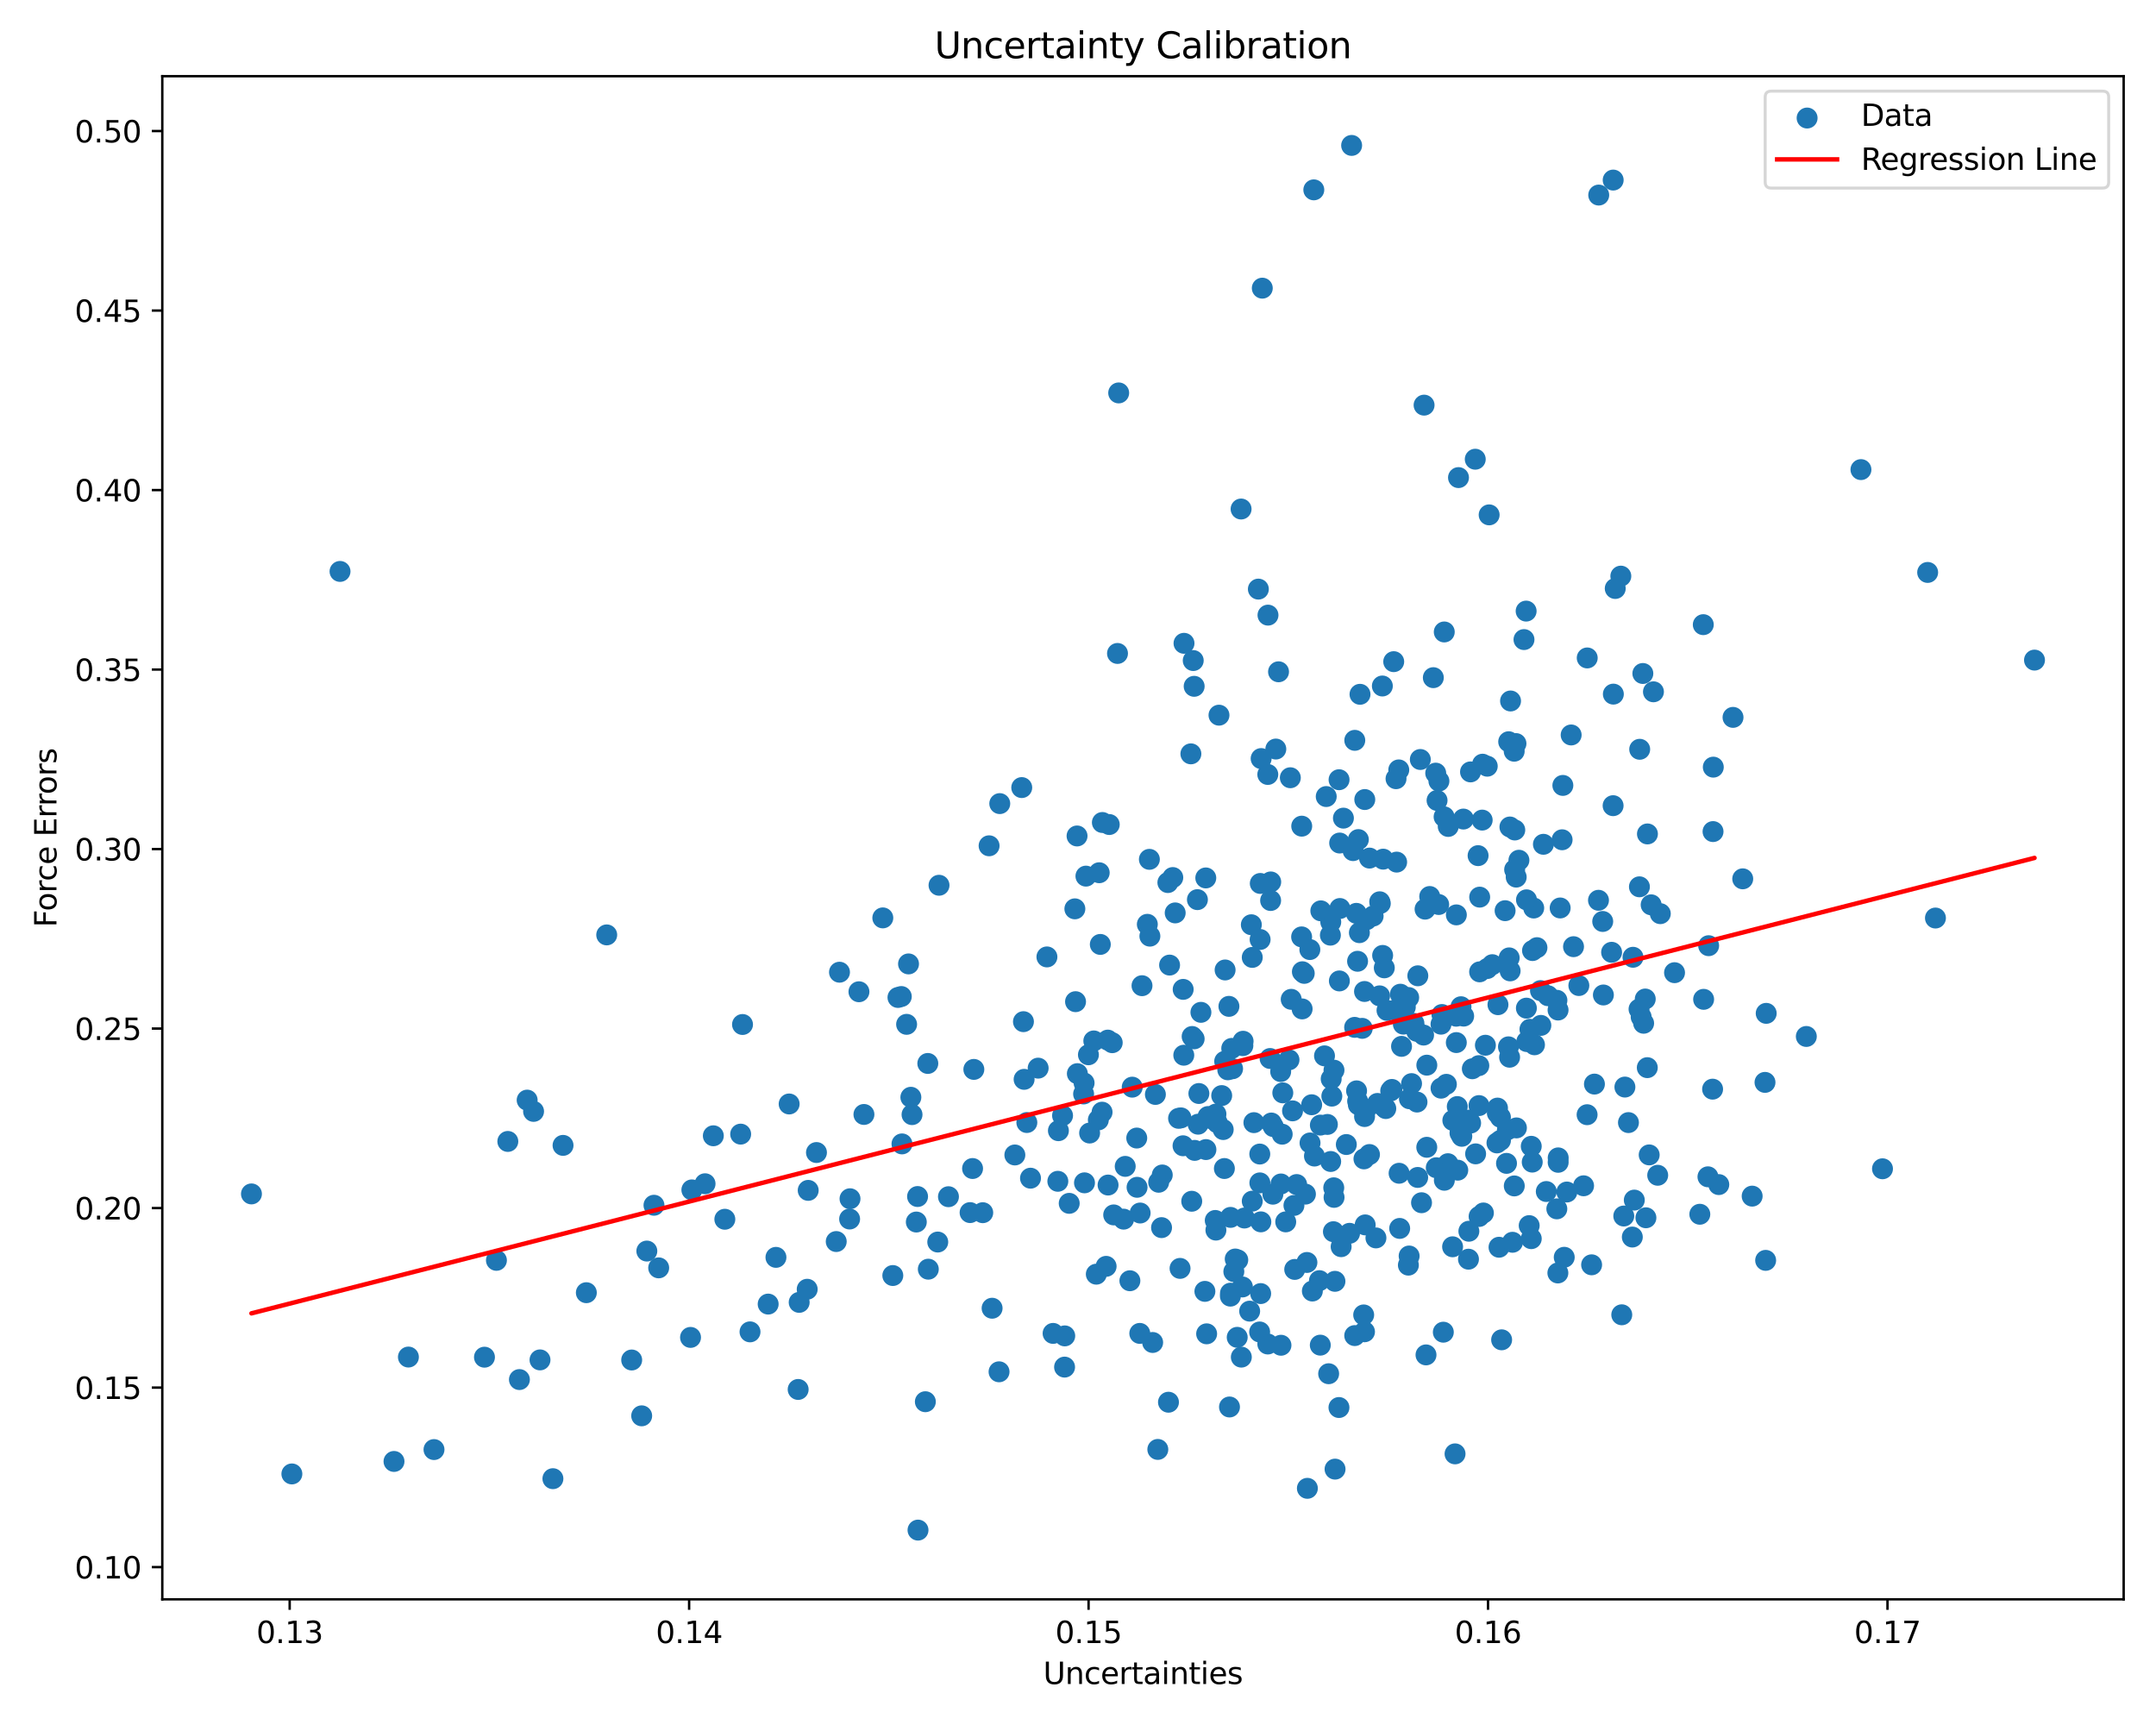 <?xml version="1.0" encoding="utf-8" standalone="no"?>
<!DOCTYPE svg PUBLIC "-//W3C//DTD SVG 1.1//EN"
  "http://www.w3.org/Graphics/SVG/1.1/DTD/svg11.dtd">
<svg xmlns:xlink="http://www.w3.org/1999/xlink" width="720pt" height="576pt" viewBox="0 0 720 576" xmlns="http://www.w3.org/2000/svg" version="1.1">
 <defs>
  <style type="text/css">*{stroke-linejoin: round; stroke-linecap: butt}</style>
 </defs>
 <g id="figure_1">
  <g id="patch_1">
   <path d="M 0 576 
L 720 576 
L 720 0 
L 0 0 
z
" style="fill: #ffffff"/>
  </g>
  <g id="axes_1">
   <g id="patch_2">
    <path d="M 54.2 534.04 
L 709.2 534.04 
L 709.2 25.44 
L 54.2 25.44 
z
" style="fill: #ffffff"/>
   </g>
   <g id="PathCollection_1">
    <defs>
     <path id="ma67efddd58" d="M 0 3 
C 0.796 3 1.559 2.684 2.121 2.121 
C 2.684 1.559 3 0.796 3 0 
C 3 -0.796 2.684 -1.559 2.121 -2.121 
C 1.559 -2.684 0.796 -3 0 -3 
C -0.796 -3 -1.559 -2.684 -2.121 -2.121 
C -2.684 -1.559 -3 -0.796 -3 0 
C -3 0.796 -2.684 1.559 -2.121 2.121 
C -1.559 2.684 -0.796 3 0 3 
z
" style="stroke: #1f77b4"/>
    </defs>
    <g clip-path="url(#pd2b0de2466)">
     <use xlink:href="#ma67efddd58" x="490.456" y="374.031" style="fill: #1f77b4; stroke: #1f77b4"/>
     <use xlink:href="#ma67efddd58" x="417.326" y="437.81" style="fill: #1f77b4; stroke: #1f77b4"/>
     <use xlink:href="#ma67efddd58" x="333.874" y="268.334" style="fill: #1f77b4; stroke: #1f77b4"/>
     <use xlink:href="#ma67efddd58" x="533.817" y="300.615" style="fill: #1f77b4; stroke: #1f77b4"/>
     <use xlink:href="#ma67efddd58" x="368.14" y="274.642" style="fill: #1f77b4; stroke: #1f77b4"/>
     <use xlink:href="#ma67efddd58" x="302.764" y="342.04" style="fill: #1f77b4; stroke: #1f77b4"/>
     <use xlink:href="#ma67efddd58" x="434.85" y="336.891" style="fill: #1f77b4; stroke: #1f77b4"/>
     <use xlink:href="#ma67efddd58" x="309.025" y="468.052" style="fill: #1f77b4; stroke: #1f77b4"/>
     <use xlink:href="#ma67efddd58" x="541.593" y="439.026" style="fill: #1f77b4; stroke: #1f77b4"/>
     <use xlink:href="#ma67efddd58" x="479.91" y="267.275" style="fill: #1f77b4; stroke: #1f77b4"/>
     <use xlink:href="#ma67efddd58" x="500.095" y="370.004" style="fill: #1f77b4; stroke: #1f77b4"/>
     <use xlink:href="#ma67efddd58" x="247.345" y="378.701" style="fill: #1f77b4; stroke: #1f77b4"/>
     <use xlink:href="#ma67efddd58" x="538.784" y="231.776" style="fill: #1f77b4; stroke: #1f77b4"/>
     <use xlink:href="#ma67efddd58" x="547.58" y="250.198" style="fill: #1f77b4; stroke: #1f77b4"/>
     <use xlink:href="#ma67efddd58" x="369.392" y="422.85" style="fill: #1f77b4; stroke: #1f77b4"/>
     <use xlink:href="#ma67efddd58" x="395.325" y="352.351" style="fill: #1f77b4; stroke: #1f77b4"/>
     <use xlink:href="#ma67efddd58" x="506.413" y="376.621" style="fill: #1f77b4; stroke: #1f77b4"/>
     <use xlink:href="#ma67efddd58" x="501.073" y="373.077" style="fill: #1f77b4; stroke: #1f77b4"/>
     <use xlink:href="#ma67efddd58" x="438.962" y="386.022" style="fill: #1f77b4; stroke: #1f77b4"/>
     <use xlink:href="#ma67efddd58" x="500.039" y="371.644" style="fill: #1f77b4; stroke: #1f77b4"/>
     <use xlink:href="#ma67efddd58" x="341.213" y="262.984" style="fill: #1f77b4; stroke: #1f77b4"/>
     <use xlink:href="#ma67efddd58" x="272.661" y="384.846" style="fill: #1f77b4; stroke: #1f77b4"/>
     <use xlink:href="#ma67efddd58" x="454.178" y="231.836" style="fill: #1f77b4; stroke: #1f77b4"/>
     <use xlink:href="#ma67efddd58" x="519.905" y="403.65" style="fill: #1f77b4; stroke: #1f77b4"/>
     <use xlink:href="#ma67efddd58" x="507.25" y="287.244" style="fill: #1f77b4; stroke: #1f77b4"/>
     <use xlink:href="#ma67efddd58" x="386.94" y="394.771" style="fill: #1f77b4; stroke: #1f77b4"/>
     <use xlink:href="#ma67efddd58" x="541.279" y="192.378" style="fill: #1f77b4; stroke: #1f77b4"/>
     <use xlink:href="#ma67efddd58" x="488.699" y="273.495" style="fill: #1f77b4; stroke: #1f77b4"/>
     <use xlink:href="#ma67efddd58" x="306.005" y="408.052" style="fill: #1f77b4; stroke: #1f77b4"/>
     <use xlink:href="#ma67efddd58" x="404.245" y="373.471" style="fill: #1f77b4; stroke: #1f77b4"/>
     <use xlink:href="#ma67efddd58" x="481.239" y="363.357" style="fill: #1f77b4; stroke: #1f77b4"/>
     <use xlink:href="#ma67efddd58" x="432.373" y="423.877" style="fill: #1f77b4; stroke: #1f77b4"/>
     <use xlink:href="#ma67efddd58" x="511.369" y="413.605" style="fill: #1f77b4; stroke: #1f77b4"/>
     <use xlink:href="#ma67efddd58" x="452.413" y="445.971" style="fill: #1f77b4; stroke: #1f77b4"/>
     <use xlink:href="#ma67efddd58" x="460.002" y="368.452" style="fill: #1f77b4; stroke: #1f77b4"/>
     <use xlink:href="#ma67efddd58" x="550.167" y="278.461" style="fill: #1f77b4; stroke: #1f77b4"/>
     <use xlink:href="#ma67efddd58" x="434.714" y="275.867" style="fill: #1f77b4; stroke: #1f77b4"/>
     <use xlink:href="#ma67efddd58" x="453.972" y="311.433" style="fill: #1f77b4; stroke: #1f77b4"/>
     <use xlink:href="#ma67efddd58" x="412.506" y="420.399" style="fill: #1f77b4; stroke: #1f77b4"/>
     <use xlink:href="#ma67efddd58" x="461.735" y="319.028" style="fill: #1f77b4; stroke: #1f77b4"/>
     <use xlink:href="#ma67efddd58" x="379.618" y="380.01" style="fill: #1f77b4; stroke: #1f77b4"/>
     <use xlink:href="#ma67efddd58" x="532.463" y="361.993" style="fill: #1f77b4; stroke: #1f77b4"/>
     <use xlink:href="#ma67efddd58" x="369.948" y="347.304" style="fill: #1f77b4; stroke: #1f77b4"/>
     <use xlink:href="#ma67efddd58" x="503.992" y="319.848" style="fill: #1f77b4; stroke: #1f77b4"/>
     <use xlink:href="#ma67efddd58" x="366.115" y="425.464" style="fill: #1f77b4; stroke: #1f77b4"/>
     <use xlink:href="#ma67efddd58" x="452.431" y="247.209" style="fill: #1f77b4; stroke: #1f77b4"/>
     <use xlink:href="#ma67efddd58" x="250.47" y="444.727" style="fill: #1f77b4; stroke: #1f77b4"/>
     <use xlink:href="#ma67efddd58" x="475.904" y="303.577" style="fill: #1f77b4; stroke: #1f77b4"/>
     <use xlink:href="#ma67efddd58" x="432.113" y="402.519" style="fill: #1f77b4; stroke: #1f77b4"/>
     <use xlink:href="#ma67efddd58" x="263.538" y="368.632" style="fill: #1f77b4; stroke: #1f77b4"/>
     <use xlink:href="#ma67efddd58" x="480.454" y="302.03" style="fill: #1f77b4; stroke: #1f77b4"/>
     <use xlink:href="#ma67efddd58" x="491.082" y="257.748" style="fill: #1f77b4; stroke: #1f77b4"/>
     <use xlink:href="#ma67efddd58" x="410.02" y="357.222" style="fill: #1f77b4; stroke: #1f77b4"/>
     <use xlink:href="#ma67efddd58" x="368.042" y="371.373" style="fill: #1f77b4; stroke: #1f77b4"/>
     <use xlink:href="#ma67efddd58" x="545.778" y="400.728" style="fill: #1f77b4; stroke: #1f77b4"/>
     <use xlink:href="#ma67efddd58" x="303.405" y="321.863" style="fill: #1f77b4; stroke: #1f77b4"/>
     <use xlink:href="#ma67efddd58" x="467.233" y="391.767" style="fill: #1f77b4; stroke: #1f77b4"/>
     <use xlink:href="#ma67efddd58" x="394.081" y="423.532" style="fill: #1f77b4; stroke: #1f77b4"/>
     <use xlink:href="#ma67efddd58" x="467.122" y="257.08" style="fill: #1f77b4; stroke: #1f77b4"/>
     <use xlink:href="#ma67efddd58" x="231.051" y="397.32" style="fill: #1f77b4; stroke: #1f77b4"/>
     <use xlink:href="#ma67efddd58" x="269.565" y="430.499" style="fill: #1f77b4; stroke: #1f77b4"/>
     <use xlink:href="#ma67efddd58" x="414.464" y="169.967" style="fill: #1f77b4; stroke: #1f77b4"/>
     <use xlink:href="#ma67efddd58" x="457.349" y="286.529" style="fill: #1f77b4; stroke: #1f77b4"/>
     <use xlink:href="#ma67efddd58" x="443.284" y="375.465" style="fill: #1f77b4; stroke: #1f77b4"/>
     <use xlink:href="#ma67efddd58" x="424.568" y="374.99" style="fill: #1f77b4; stroke: #1f77b4"/>
     <use xlink:href="#ma67efddd58" x="476.218" y="452.416" style="fill: #1f77b4; stroke: #1f77b4"/>
     <use xlink:href="#ma67efddd58" x="362.65" y="292.549" style="fill: #1f77b4; stroke: #1f77b4"/>
     <use xlink:href="#ma67efddd58" x="413.169" y="446.555" style="fill: #1f77b4; stroke: #1f77b4"/>
     <use xlink:href="#ma67efddd58" x="473.432" y="393.162" style="fill: #1f77b4; stroke: #1f77b4"/>
     <use xlink:href="#ma67efddd58" x="492.665" y="153.339" style="fill: #1f77b4; stroke: #1f77b4"/>
     <use xlink:href="#ma67efddd58" x="476.473" y="383.095" style="fill: #1f77b4; stroke: #1f77b4"/>
     <use xlink:href="#ma67efddd58" x="418.192" y="401.079" style="fill: #1f77b4; stroke: #1f77b4"/>
     <use xlink:href="#ma67efddd58" x="440.627" y="427.625" style="fill: #1f77b4; stroke: #1f77b4"/>
     <use xlink:href="#ma67efddd58" x="178.186" y="371.107" style="fill: #1f77b4; stroke: #1f77b4"/>
     <use xlink:href="#ma67efddd58" x="427.783" y="395.342" style="fill: #1f77b4; stroke: #1f77b4"/>
     <use xlink:href="#ma67efddd58" x="495.101" y="255.174" style="fill: #1f77b4; stroke: #1f77b4"/>
     <use xlink:href="#ma67efddd58" x="512.187" y="303.199" style="fill: #1f77b4; stroke: #1f77b4"/>
     <use xlink:href="#ma67efddd58" x="313.589" y="295.6" style="fill: #1f77b4; stroke: #1f77b4"/>
     <use xlink:href="#ma67efddd58" x="384.932" y="448.27" style="fill: #1f77b4; stroke: #1f77b4"/>
     <use xlink:href="#ma67efddd58" x="542.639" y="362.986" style="fill: #1f77b4; stroke: #1f77b4"/>
     <use xlink:href="#ma67efddd58" x="407.083" y="238.806" style="fill: #1f77b4; stroke: #1f77b4"/>
     <use xlink:href="#ma67efddd58" x="426.972" y="224.319" style="fill: #1f77b4; stroke: #1f77b4"/>
     <use xlink:href="#ma67efddd58" x="492.785" y="385.288" style="fill: #1f77b4; stroke: #1f77b4"/>
     <use xlink:href="#ma67efddd58" x="452.953" y="304.979" style="fill: #1f77b4; stroke: #1f77b4"/>
     <use xlink:href="#ma67efddd58" x="486.824" y="390.733" style="fill: #1f77b4; stroke: #1f77b4"/>
     <use xlink:href="#ma67efddd58" x="425.077" y="398.757" style="fill: #1f77b4; stroke: #1f77b4"/>
     <use xlink:href="#ma67efddd58" x="486.352" y="305.491" style="fill: #1f77b4; stroke: #1f77b4"/>
     <use xlink:href="#ma67efddd58" x="490.4" y="420.46" style="fill: #1f77b4; stroke: #1f77b4"/>
     <use xlink:href="#ma67efddd58" x="375.232" y="407.09" style="fill: #1f77b4; stroke: #1f77b4"/>
     <use xlink:href="#ma67efddd58" x="313.167" y="414.733" style="fill: #1f77b4; stroke: #1f77b4"/>
     <use xlink:href="#ma67efddd58" x="83.973" y="398.664" style="fill: #1f77b4; stroke: #1f77b4"/>
     <use xlink:href="#ma67efddd58" x="346.694" y="356.668" style="fill: #1f77b4; stroke: #1f77b4"/>
     <use xlink:href="#ma67efddd58" x="497.304" y="171.921" style="fill: #1f77b4; stroke: #1f77b4"/>
     <use xlink:href="#ma67efddd58" x="551.405" y="302.134" style="fill: #1f77b4; stroke: #1f77b4"/>
     <use xlink:href="#ma67efddd58" x="280.351" y="324.633" style="fill: #1f77b4; stroke: #1f77b4"/>
     <use xlink:href="#ma67efddd58" x="447.181" y="260.357" style="fill: #1f77b4; stroke: #1f77b4"/>
     <use xlink:href="#ma67efddd58" x="421.002" y="431.942" style="fill: #1f77b4; stroke: #1f77b4"/>
     <use xlink:href="#ma67efddd58" x="521.67" y="280.411" style="fill: #1f77b4; stroke: #1f77b4"/>
     <use xlink:href="#ma67efddd58" x="466.207" y="260.02" style="fill: #1f77b4; stroke: #1f77b4"/>
     <use xlink:href="#ma67efddd58" x="415.136" y="347.687" style="fill: #1f77b4; stroke: #1f77b4"/>
     <use xlink:href="#ma67efddd58" x="568.816" y="208.581" style="fill: #1f77b4; stroke: #1f77b4"/>
     <use xlink:href="#ma67efddd58" x="377.328" y="427.655" style="fill: #1f77b4; stroke: #1f77b4"/>
     <use xlink:href="#ma67efddd58" x="349.622" y="319.528" style="fill: #1f77b4; stroke: #1f77b4"/>
     <use xlink:href="#ma67efddd58" x="487.068" y="159.476" style="fill: #1f77b4; stroke: #1f77b4"/>
     <use xlink:href="#ma67efddd58" x="230.605" y="446.579" style="fill: #1f77b4; stroke: #1f77b4"/>
     <use xlink:href="#ma67efddd58" x="461.641" y="229.064" style="fill: #1f77b4; stroke: #1f77b4"/>
     <use xlink:href="#ma67efddd58" x="452.384" y="343.048" style="fill: #1f77b4; stroke: #1f77b4"/>
     <use xlink:href="#ma67efddd58" x="397.698" y="251.719" style="fill: #1f77b4; stroke: #1f77b4"/>
     <use xlink:href="#ma67efddd58" x="408.986" y="354.386" style="fill: #1f77b4; stroke: #1f77b4"/>
     <use xlink:href="#ma67efddd58" x="520.317" y="337.264" style="fill: #1f77b4; stroke: #1f77b4"/>
     <use xlink:href="#ma67efddd58" x="603.226" y="346.089" style="fill: #1f77b4; stroke: #1f77b4"/>
     <use xlink:href="#ma67efddd58" x="482.315" y="211.019" style="fill: #1f77b4; stroke: #1f77b4"/>
     <use xlink:href="#ma67efddd58" x="486.658" y="369.492" style="fill: #1f77b4; stroke: #1f77b4"/>
     <use xlink:href="#ma67efddd58" x="418.194" y="319.691" style="fill: #1f77b4; stroke: #1f77b4"/>
     <use xlink:href="#ma67efddd58" x="486.296" y="339.323" style="fill: #1f77b4; stroke: #1f77b4"/>
     <use xlink:href="#ma67efddd58" x="456.135" y="370.467" style="fill: #1f77b4; stroke: #1f77b4"/>
     <use xlink:href="#ma67efddd58" x="435.554" y="325.021" style="fill: #1f77b4; stroke: #1f77b4"/>
     <use xlink:href="#ma67efddd58" x="266.546" y="463.958" style="fill: #1f77b4; stroke: #1f77b4"/>
     <use xlink:href="#ma67efddd58" x="524.691" y="245.413" style="fill: #1f77b4; stroke: #1f77b4"/>
     <use xlink:href="#ma67efddd58" x="473.108" y="344.366" style="fill: #1f77b4; stroke: #1f77b4"/>
     <use xlink:href="#ma67efddd58" x="505.667" y="250.84" style="fill: #1f77b4; stroke: #1f77b4"/>
     <use xlink:href="#ma67efddd58" x="256.529" y="435.452" style="fill: #1f77b4; stroke: #1f77b4"/>
     <use xlink:href="#ma67efddd58" x="496.051" y="349.019" style="fill: #1f77b4; stroke: #1f77b4"/>
     <use xlink:href="#ma67efddd58" x="509.879" y="347.792" style="fill: #1f77b4; stroke: #1f77b4"/>
     <use xlink:href="#ma67efddd58" x="441.093" y="304.142" style="fill: #1f77b4; stroke: #1f77b4"/>
     <use xlink:href="#ma67efddd58" x="444.285" y="312.263" style="fill: #1f77b4; stroke: #1f77b4"/>
     <use xlink:href="#ma67efddd58" x="423.385" y="448.779" style="fill: #1f77b4; stroke: #1f77b4"/>
     <use xlink:href="#ma67efddd58" x="462.392" y="369.742" style="fill: #1f77b4; stroke: #1f77b4"/>
     <use xlink:href="#ma67efddd58" x="460.957" y="301.674" style="fill: #1f77b4; stroke: #1f77b4"/>
     <use xlink:href="#ma67efddd58" x="283.865" y="400.277" style="fill: #1f77b4; stroke: #1f77b4"/>
     <use xlink:href="#ma67efddd58" x="430.909" y="259.699" style="fill: #1f77b4; stroke: #1f77b4"/>
     <use xlink:href="#ma67efddd58" x="447.383" y="281.5" style="fill: #1f77b4; stroke: #1f77b4"/>
     <use xlink:href="#ma67efddd58" x="494.979" y="273.841" style="fill: #1f77b4; stroke: #1f77b4"/>
     <use xlink:href="#ma67efddd58" x="463.194" y="337.386" style="fill: #1f77b4; stroke: #1f77b4"/>
     <use xlink:href="#ma67efddd58" x="406.505" y="374.908" style="fill: #1f77b4; stroke: #1f77b4"/>
     <use xlink:href="#ma67efddd58" x="375.769" y="389.468" style="fill: #1f77b4; stroke: #1f77b4"/>
     <use xlink:href="#ma67efddd58" x="363.882" y="378.336" style="fill: #1f77b4; stroke: #1f77b4"/>
     <use xlink:href="#ma67efddd58" x="373.589" y="131.202" style="fill: #1f77b4; stroke: #1f77b4"/>
     <use xlink:href="#ma67efddd58" x="437.426" y="317.068" style="fill: #1f77b4; stroke: #1f77b4"/>
     <use xlink:href="#ma67efddd58" x="455.495" y="386.967" style="fill: #1f77b4; stroke: #1f77b4"/>
     <use xlink:href="#ma67efddd58" x="362.169" y="394.964" style="fill: #1f77b4; stroke: #1f77b4"/>
     <use xlink:href="#ma67efddd58" x="559.216" y="324.792" style="fill: #1f77b4; stroke: #1f77b4"/>
     <use xlink:href="#ma67efddd58" x="309.844" y="355.101" style="fill: #1f77b4; stroke: #1f77b4"/>
     <use xlink:href="#ma67efddd58" x="390.014" y="294.698" style="fill: #1f77b4; stroke: #1f77b4"/>
     <use xlink:href="#ma67efddd58" x="373.192" y="218.197" style="fill: #1f77b4; stroke: #1f77b4"/>
     <use xlink:href="#ma67efddd58" x="545.341" y="319.647" style="fill: #1f77b4; stroke: #1f77b4"/>
     <use xlink:href="#ma67efddd58" x="426.064" y="250.116" style="fill: #1f77b4; stroke: #1f77b4"/>
     <use xlink:href="#ma67efddd58" x="306.572" y="510.922" style="fill: #1f77b4; stroke: #1f77b4"/>
     <use xlink:href="#ma67efddd58" x="436.602" y="496.974" style="fill: #1f77b4; stroke: #1f77b4"/>
     <use xlink:href="#ma67efddd58" x="455.404" y="439.071" style="fill: #1f77b4; stroke: #1f77b4"/>
     <use xlink:href="#ma67efddd58" x="330.311" y="282.423" style="fill: #1f77b4; stroke: #1f77b4"/>
     <use xlink:href="#ma67efddd58" x="453.032" y="364.251" style="fill: #1f77b4; stroke: #1f77b4"/>
     <use xlink:href="#ma67efddd58" x="505.696" y="395.995" style="fill: #1f77b4; stroke: #1f77b4"/>
     <use xlink:href="#ma67efddd58" x="483.02" y="362.067" style="fill: #1f77b4; stroke: #1f77b4"/>
     <use xlink:href="#ma67efddd58" x="299.879" y="333.064" style="fill: #1f77b4; stroke: #1f77b4"/>
     <use xlink:href="#ma67efddd58" x="247.967" y="342.093" style="fill: #1f77b4; stroke: #1f77b4"/>
     <use xlink:href="#ma67efddd58" x="445.296" y="411.279" style="fill: #1f77b4; stroke: #1f77b4"/>
     <use xlink:href="#ma67efddd58" x="407.986" y="365.832" style="fill: #1f77b4; stroke: #1f77b4"/>
     <use xlink:href="#ma67efddd58" x="392.458" y="304.831" style="fill: #1f77b4; stroke: #1f77b4"/>
     <use xlink:href="#ma67efddd58" x="380.634" y="445.24" style="fill: #1f77b4; stroke: #1f77b4"/>
     <use xlink:href="#ma67efddd58" x="408.494" y="377.176" style="fill: #1f77b4; stroke: #1f77b4"/>
     <use xlink:href="#ma67efddd58" x="509.772" y="300.461" style="fill: #1f77b4; stroke: #1f77b4"/>
     <use xlink:href="#ma67efddd58" x="458.559" y="305.882" style="fill: #1f77b4; stroke: #1f77b4"/>
     <use xlink:href="#ma67efddd58" x="628.663" y="390.27" style="fill: #1f77b4; stroke: #1f77b4"/>
     <use xlink:href="#ma67efddd58" x="589.827" y="338.371" style="fill: #1f77b4; stroke: #1f77b4"/>
     <use xlink:href="#ma67efddd58" x="553.593" y="392.439" style="fill: #1f77b4; stroke: #1f77b4"/>
     <use xlink:href="#ma67efddd58" x="371.918" y="405.673" style="fill: #1f77b4; stroke: #1f77b4"/>
     <use xlink:href="#ma67efddd58" x="511.691" y="388.042" style="fill: #1f77b4; stroke: #1f77b4"/>
     <use xlink:href="#ma67efddd58" x="341.782" y="341.149" style="fill: #1f77b4; stroke: #1f77b4"/>
     <use xlink:href="#ma67efddd58" x="516.387" y="397.867" style="fill: #1f77b4; stroke: #1f77b4"/>
     <use xlink:href="#ma67efddd58" x="440.913" y="449.162" style="fill: #1f77b4; stroke: #1f77b4"/>
     <use xlink:href="#ma67efddd58" x="342.919" y="374.825" style="fill: #1f77b4; stroke: #1f77b4"/>
     <use xlink:href="#ma67efddd58" x="493.91" y="369.169" style="fill: #1f77b4; stroke: #1f77b4"/>
     <use xlink:href="#ma67efddd58" x="471.391" y="361.833" style="fill: #1f77b4; stroke: #1f77b4"/>
     <use xlink:href="#ma67efddd58" x="467.658" y="331.977" style="fill: #1f77b4; stroke: #1f77b4"/>
     <use xlink:href="#ma67efddd58" x="455.907" y="409.008" style="fill: #1f77b4; stroke: #1f77b4"/>
     <use xlink:href="#ma67efddd58" x="424.36" y="294.491" style="fill: #1f77b4; stroke: #1f77b4"/>
     <use xlink:href="#ma67efddd58" x="461.237" y="368.674" style="fill: #1f77b4; stroke: #1f77b4"/>
     <use xlink:href="#ma67efddd58" x="420.734" y="394.982" style="fill: #1f77b4; stroke: #1f77b4"/>
     <use xlink:href="#ma67efddd58" x="428.191" y="378.723" style="fill: #1f77b4; stroke: #1f77b4"/>
     <use xlink:href="#ma67efddd58" x="325.217" y="357.089" style="fill: #1f77b4; stroke: #1f77b4"/>
     <use xlink:href="#ma67efddd58" x="176.044" y="367.343" style="fill: #1f77b4; stroke: #1f77b4"/>
     <use xlink:href="#ma67efddd58" x="488.792" y="339.291" style="fill: #1f77b4; stroke: #1f77b4"/>
     <use xlink:href="#ma67efddd58" x="294.817" y="306.496" style="fill: #1f77b4; stroke: #1f77b4"/>
     <use xlink:href="#ma67efddd58" x="543.826" y="374.848" style="fill: #1f77b4; stroke: #1f77b4"/>
     <use xlink:href="#ma67efddd58" x="358.953" y="303.474" style="fill: #1f77b4; stroke: #1f77b4"/>
     <use xlink:href="#ma67efddd58" x="460.717" y="332.531" style="fill: #1f77b4; stroke: #1f77b4"/>
     <use xlink:href="#ma67efddd58" x="469.304" y="336.279" style="fill: #1f77b4; stroke: #1f77b4"/>
     <use xlink:href="#ma67efddd58" x="283.731" y="407.045" style="fill: #1f77b4; stroke: #1f77b4"/>
     <use xlink:href="#ma67efddd58" x="184.646" y="493.75" style="fill: #1f77b4; stroke: #1f77b4"/>
     <use xlink:href="#ma67efddd58" x="485.917" y="485.464" style="fill: #1f77b4; stroke: #1f77b4"/>
     <use xlink:href="#ma67efddd58" x="521.919" y="262.261" style="fill: #1f77b4; stroke: #1f77b4"/>
     <use xlink:href="#ma67efddd58" x="353.458" y="377.553" style="fill: #1f77b4; stroke: #1f77b4"/>
     <use xlink:href="#ma67efddd58" x="462.288" y="323.174" style="fill: #1f77b4; stroke: #1f77b4"/>
     <use xlink:href="#ma67efddd58" x="259.131" y="419.849" style="fill: #1f77b4; stroke: #1f77b4"/>
     <use xlink:href="#ma67efddd58" x="491.12" y="375.008" style="fill: #1f77b4; stroke: #1f77b4"/>
     <use xlink:href="#ma67efddd58" x="447.148" y="469.989" style="fill: #1f77b4; stroke: #1f77b4"/>
     <use xlink:href="#ma67efddd58" x="488.174" y="379.424" style="fill: #1f77b4; stroke: #1f77b4"/>
     <use xlink:href="#ma67efddd58" x="578.748" y="239.541" style="fill: #1f77b4; stroke: #1f77b4"/>
     <use xlink:href="#ma67efddd58" x="420.876" y="294.997" style="fill: #1f77b4; stroke: #1f77b4"/>
     <use xlink:href="#ma67efddd58" x="214.292" y="472.763" style="fill: #1f77b4; stroke: #1f77b4"/>
     <use xlink:href="#ma67efddd58" x="485.178" y="374.115" style="fill: #1f77b4; stroke: #1f77b4"/>
     <use xlink:href="#ma67efddd58" x="487.567" y="378.322" style="fill: #1f77b4; stroke: #1f77b4"/>
     <use xlink:href="#ma67efddd58" x="448.637" y="273.188" style="fill: #1f77b4; stroke: #1f77b4"/>
     <use xlink:href="#ma67efddd58" x="477.456" y="299.355" style="fill: #1f77b4; stroke: #1f77b4"/>
     <use xlink:href="#ma67efddd58" x="453.387" y="367.676" style="fill: #1f77b4; stroke: #1f77b4"/>
     <use xlink:href="#ma67efddd58" x="442.321" y="352.564" style="fill: #1f77b4; stroke: #1f77b4"/>
     <use xlink:href="#ma67efddd58" x="506.338" y="292.879" style="fill: #1f77b4; stroke: #1f77b4"/>
     <use xlink:href="#ma67efddd58" x="548.633" y="224.887" style="fill: #1f77b4; stroke: #1f77b4"/>
     <use xlink:href="#ma67efddd58" x="383.837" y="286.944" style="fill: #1f77b4; stroke: #1f77b4"/>
     <use xlink:href="#ma67efddd58" x="548.894" y="341.676" style="fill: #1f77b4; stroke: #1f77b4"/>
     <use xlink:href="#ma67efddd58" x="455.699" y="372.828" style="fill: #1f77b4; stroke: #1f77b4"/>
     <use xlink:href="#ma67efddd58" x="538.199" y="317.982" style="fill: #1f77b4; stroke: #1f77b4"/>
     <use xlink:href="#ma67efddd58" x="451.381" y="48.558" style="fill: #1f77b4; stroke: #1f77b4"/>
     <use xlink:href="#ma67efddd58" x="472.186" y="341.719" style="fill: #1f77b4; stroke: #1f77b4"/>
     <use xlink:href="#ma67efddd58" x="269.899" y="397.482" style="fill: #1f77b4; stroke: #1f77b4"/>
     <use xlink:href="#ma67efddd58" x="491.686" y="356.872" style="fill: #1f77b4; stroke: #1f77b4"/>
     <use xlink:href="#ma67efddd58" x="420.658" y="444.76" style="fill: #1f77b4; stroke: #1f77b4"/>
     <use xlink:href="#ma67efddd58" x="393.583" y="373.426" style="fill: #1f77b4; stroke: #1f77b4"/>
     <use xlink:href="#ma67efddd58" x="552.173" y="231.001" style="fill: #1f77b4; stroke: #1f77b4"/>
     <use xlink:href="#ma67efddd58" x="400.368" y="365.138" style="fill: #1f77b4; stroke: #1f77b4"/>
     <use xlink:href="#ma67efddd58" x="481.536" y="338.757" style="fill: #1f77b4; stroke: #1f77b4"/>
     <use xlink:href="#ma67efddd58" x="195.81" y="431.648" style="fill: #1f77b4; stroke: #1f77b4"/>
     <use xlink:href="#ma67efddd58" x="398.79" y="346.881" style="fill: #1f77b4; stroke: #1f77b4"/>
     <use xlink:href="#ma67efddd58" x="513.269" y="316.44" style="fill: #1f77b4; stroke: #1f77b4"/>
     <use xlink:href="#ma67efddd58" x="493.949" y="406.197" style="fill: #1f77b4; stroke: #1f77b4"/>
     <use xlink:href="#ma67efddd58" x="423.448" y="205.399" style="fill: #1f77b4; stroke: #1f77b4"/>
     <use xlink:href="#ma67efddd58" x="549.434" y="333.585" style="fill: #1f77b4; stroke: #1f77b4"/>
     <use xlink:href="#ma67efddd58" x="456.374" y="307.105" style="fill: #1f77b4; stroke: #1f77b4"/>
     <use xlink:href="#ma67efddd58" x="508.939" y="213.564" style="fill: #1f77b4; stroke: #1f77b4"/>
     <use xlink:href="#ma67efddd58" x="310.011" y="423.797" style="fill: #1f77b4; stroke: #1f77b4"/>
     <use xlink:href="#ma67efddd58" x="519.938" y="334.012" style="fill: #1f77b4; stroke: #1f77b4"/>
     <use xlink:href="#ma67efddd58" x="216.011" y="417.745" style="fill: #1f77b4; stroke: #1f77b4"/>
     <use xlink:href="#ma67efddd58" x="333.636" y="458.063" style="fill: #1f77b4; stroke: #1f77b4"/>
     <use xlink:href="#ma67efddd58" x="414.913" y="429.733" style="fill: #1f77b4; stroke: #1f77b4"/>
     <use xlink:href="#ma67efddd58" x="589.642" y="420.852" style="fill: #1f77b4; stroke: #1f77b4"/>
     <use xlink:href="#ma67efddd58" x="424.151" y="353.447" style="fill: #1f77b4; stroke: #1f77b4"/>
     <use xlink:href="#ma67efddd58" x="410.889" y="432.795" style="fill: #1f77b4; stroke: #1f77b4"/>
     <use xlink:href="#ma67efddd58" x="378.107" y="363.017" style="fill: #1f77b4; stroke: #1f77b4"/>
     <use xlink:href="#ma67efddd58" x="451.86" y="284.034" style="fill: #1f77b4; stroke: #1f77b4"/>
     <use xlink:href="#ma67efddd58" x="359.683" y="279.14" style="fill: #1f77b4; stroke: #1f77b4"/>
     <use xlink:href="#ma67efddd58" x="679.427" y="220.417" style="fill: #1f77b4; stroke: #1f77b4"/>
     <use xlink:href="#ma67efddd58" x="409.127" y="323.883" style="fill: #1f77b4; stroke: #1f77b4"/>
     <use xlink:href="#ma67efddd58" x="520.352" y="388.112" style="fill: #1f77b4; stroke: #1f77b4"/>
     <use xlink:href="#ma67efddd58" x="421.163" y="253.295" style="fill: #1f77b4; stroke: #1f77b4"/>
     <use xlink:href="#ma67efddd58" x="468.654" y="341.971" style="fill: #1f77b4; stroke: #1f77b4"/>
     <use xlink:href="#ma67efddd58" x="370.042" y="395.701" style="fill: #1f77b4; stroke: #1f77b4"/>
     <use xlink:href="#ma67efddd58" x="266.888" y="434.877" style="fill: #1f77b4; stroke: #1f77b4"/>
     <use xlink:href="#ma67efddd58" x="449.607" y="382.173" style="fill: #1f77b4; stroke: #1f77b4"/>
     <use xlink:href="#ma67efddd58" x="547.49" y="296.118" style="fill: #1f77b4; stroke: #1f77b4"/>
     <use xlink:href="#ma67efddd58" x="436.45" y="421.553" style="fill: #1f77b4; stroke: #1f77b4"/>
     <use xlink:href="#ma67efddd58" x="428.395" y="364.925" style="fill: #1f77b4; stroke: #1f77b4"/>
     <use xlink:href="#ma67efddd58" x="359.181" y="334.473" style="fill: #1f77b4; stroke: #1f77b4"/>
     <use xlink:href="#ma67efddd58" x="504.239" y="276.143" style="fill: #1f77b4; stroke: #1f77b4"/>
     <use xlink:href="#ma67efddd58" x="402.675" y="293.153" style="fill: #1f77b4; stroke: #1f77b4"/>
     <use xlink:href="#ma67efddd58" x="468.046" y="349.394" style="fill: #1f77b4; stroke: #1f77b4"/>
     <use xlink:href="#ma67efddd58" x="144.936" y="484.032" style="fill: #1f77b4; stroke: #1f77b4"/>
     <use xlink:href="#ma67efddd58" x="570.374" y="392.952" style="fill: #1f77b4; stroke: #1f77b4"/>
     <use xlink:href="#ma67efddd58" x="643.746" y="191.144" style="fill: #1f77b4; stroke: #1f77b4"/>
     <use xlink:href="#ma67efddd58" x="410.592" y="469.81" style="fill: #1f77b4; stroke: #1f77b4"/>
     <use xlink:href="#ma67efddd58" x="338.913" y="385.659" style="fill: #1f77b4; stroke: #1f77b4"/>
     <use xlink:href="#ma67efddd58" x="443.705" y="458.706" style="fill: #1f77b4; stroke: #1f77b4"/>
     <use xlink:href="#ma67efddd58" x="411.623" y="356.858" style="fill: #1f77b4; stroke: #1f77b4"/>
     <use xlink:href="#ma67efddd58" x="421.545" y="96.221" style="fill: #1f77b4; stroke: #1f77b4"/>
     <use xlink:href="#ma67efddd58" x="438.028" y="368.89" style="fill: #1f77b4; stroke: #1f77b4"/>
     <use xlink:href="#ma67efddd58" x="621.466" y="156.807" style="fill: #1f77b4; stroke: #1f77b4"/>
     <use xlink:href="#ma67efddd58" x="503.758" y="349.552" style="fill: #1f77b4; stroke: #1f77b4"/>
     <use xlink:href="#ma67efddd58" x="585.137" y="399.403" style="fill: #1f77b4; stroke: #1f77b4"/>
     <use xlink:href="#ma67efddd58" x="494.143" y="299.566" style="fill: #1f77b4; stroke: #1f77b4"/>
     <use xlink:href="#ma67efddd58" x="487.9" y="336.161" style="fill: #1f77b4; stroke: #1f77b4"/>
     <use xlink:href="#ma67efddd58" x="357.066" y="401.813" style="fill: #1f77b4; stroke: #1f77b4"/>
     <use xlink:href="#ma67efddd58" x="525.482" y="316.11" style="fill: #1f77b4; stroke: #1f77b4"/>
     <use xlink:href="#ma67efddd58" x="411.343" y="350.072" style="fill: #1f77b4; stroke: #1f77b4"/>
     <use xlink:href="#ma67efddd58" x="455.678" y="444.699" style="fill: #1f77b4; stroke: #1f77b4"/>
     <use xlink:href="#ma67efddd58" x="464.428" y="364.273" style="fill: #1f77b4; stroke: #1f77b4"/>
     <use xlink:href="#ma67efddd58" x="514.572" y="342.393" style="fill: #1f77b4; stroke: #1f77b4"/>
     <use xlink:href="#ma67efddd58" x="304.186" y="366.394" style="fill: #1f77b4; stroke: #1f77b4"/>
     <use xlink:href="#ma67efddd58" x="399.879" y="300.399" style="fill: #1f77b4; stroke: #1f77b4"/>
     <use xlink:href="#ma67efddd58" x="301.218" y="381.965" style="fill: #1f77b4; stroke: #1f77b4"/>
     <use xlink:href="#ma67efddd58" x="342.004" y="360.407" style="fill: #1f77b4; stroke: #1f77b4"/>
     <use xlink:href="#ma67efddd58" x="355.575" y="446.071" style="fill: #1f77b4; stroke: #1f77b4"/>
     <use xlink:href="#ma67efddd58" x="97.473" y="492.165" style="fill: #1f77b4; stroke: #1f77b4"/>
     <use xlink:href="#ma67efddd58" x="304.576" y="372.186" style="fill: #1f77b4; stroke: #1f77b4"/>
     <use xlink:href="#ma67efddd58" x="495.385" y="405.029" style="fill: #1f77b4; stroke: #1f77b4"/>
     <use xlink:href="#ma67efddd58" x="435.954" y="398.733" style="fill: #1f77b4; stroke: #1f77b4"/>
     <use xlink:href="#ma67efddd58" x="136.39" y="453.137" style="fill: #1f77b4; stroke: #1f77b4"/>
     <use xlink:href="#ma67efddd58" x="470.432" y="333.093" style="fill: #1f77b4; stroke: #1f77b4"/>
     <use xlink:href="#ma67efddd58" x="410.913" y="431.813" style="fill: #1f77b4; stroke: #1f77b4"/>
     <use xlink:href="#ma67efddd58" x="474.724" y="401.605" style="fill: #1f77b4; stroke: #1f77b4"/>
     <use xlink:href="#ma67efddd58" x="465.434" y="220.938" style="fill: #1f77b4; stroke: #1f77b4"/>
     <use xlink:href="#ma67efddd58" x="500.603" y="416.473" style="fill: #1f77b4; stroke: #1f77b4"/>
     <use xlink:href="#ma67efddd58" x="487.629" y="376.585" style="fill: #1f77b4; stroke: #1f77b4"/>
     <use xlink:href="#ma67efddd58" x="210.953" y="454.122" style="fill: #1f77b4; stroke: #1f77b4"/>
     <use xlink:href="#ma67efddd58" x="538.7" y="269.026" style="fill: #1f77b4; stroke: #1f77b4"/>
     <use xlink:href="#ma67efddd58" x="366.79" y="373.954" style="fill: #1f77b4; stroke: #1f77b4"/>
     <use xlink:href="#ma67efddd58" x="493.857" y="355.832" style="fill: #1f77b4; stroke: #1f77b4"/>
     <use xlink:href="#ma67efddd58" x="520.362" y="386.632" style="fill: #1f77b4; stroke: #1f77b4"/>
     <use xlink:href="#ma67efddd58" x="395.075" y="382.59" style="fill: #1f77b4; stroke: #1f77b4"/>
     <use xlink:href="#ma67efddd58" x="131.579" y="487.996" style="fill: #1f77b4; stroke: #1f77b4"/>
     <use xlink:href="#ma67efddd58" x="402.377" y="431.206" style="fill: #1f77b4; stroke: #1f77b4"/>
     <use xlink:href="#ma67efddd58" x="323.964" y="404.902" style="fill: #1f77b4; stroke: #1f77b4"/>
     <use xlink:href="#ma67efddd58" x="547.36" y="336.957" style="fill: #1f77b4; stroke: #1f77b4"/>
     <use xlink:href="#ma67efddd58" x="457.34" y="385.51" style="fill: #1f77b4; stroke: #1f77b4"/>
     <use xlink:href="#ma67efddd58" x="365.28" y="347.58" style="fill: #1f77b4; stroke: #1f77b4"/>
     <use xlink:href="#ma67efddd58" x="414.545" y="453.16" style="fill: #1f77b4; stroke: #1f77b4"/>
     <use xlink:href="#ma67efddd58" x="520.253" y="425.059" style="fill: #1f77b4; stroke: #1f77b4"/>
     <use xlink:href="#ma67efddd58" x="279.262" y="414.569" style="fill: #1f77b4; stroke: #1f77b4"/>
     <use xlink:href="#ma67efddd58" x="385.845" y="365.447" style="fill: #1f77b4; stroke: #1f77b4"/>
     <use xlink:href="#ma67efddd58" x="480.532" y="260.819" style="fill: #1f77b4; stroke: #1f77b4"/>
     <use xlink:href="#ma67efddd58" x="431.647" y="370.929" style="fill: #1f77b4; stroke: #1f77b4"/>
     <use xlink:href="#ma67efddd58" x="490.531" y="411.126" style="fill: #1f77b4; stroke: #1f77b4"/>
     <use xlink:href="#ma67efddd58" x="548.07" y="339.58" style="fill: #1f77b4; stroke: #1f77b4"/>
     <use xlink:href="#ma67efddd58" x="218.397" y="402.45" style="fill: #1f77b4; stroke: #1f77b4"/>
     <use xlink:href="#ma67efddd58" x="465.88" y="337.27" style="fill: #1f77b4; stroke: #1f77b4"/>
     <use xlink:href="#ma67efddd58" x="499.912" y="381.638" style="fill: #1f77b4; stroke: #1f77b4"/>
     <use xlink:href="#ma67efddd58" x="434.935" y="324.48" style="fill: #1f77b4; stroke: #1f77b4"/>
     <use xlink:href="#ma67efddd58" x="202.614" y="312.173" style="fill: #1f77b4; stroke: #1f77b4"/>
     <use xlink:href="#ma67efddd58" x="550.116" y="356.504" style="fill: #1f77b4; stroke: #1f77b4"/>
     <use xlink:href="#ma67efddd58" x="398.793" y="229.17" style="fill: #1f77b4; stroke: #1f77b4"/>
     <use xlink:href="#ma67efddd58" x="173.46" y="460.656" style="fill: #1f77b4; stroke: #1f77b4"/>
     <use xlink:href="#ma67efddd58" x="401.049" y="338.031" style="fill: #1f77b4; stroke: #1f77b4"/>
     <use xlink:href="#ma67efddd58" x="386.656" y="483.98" style="fill: #1f77b4; stroke: #1f77b4"/>
     <use xlink:href="#ma67efddd58" x="387.902" y="409.92" style="fill: #1f77b4; stroke: #1f77b4"/>
     <use xlink:href="#ma67efddd58" x="316.739" y="399.597" style="fill: #1f77b4; stroke: #1f77b4"/>
     <use xlink:href="#ma67efddd58" x="417.887" y="308.786" style="fill: #1f77b4; stroke: #1f77b4"/>
     <use xlink:href="#ma67efddd58" x="235.456" y="395.271" style="fill: #1f77b4; stroke: #1f77b4"/>
     <use xlink:href="#ma67efddd58" x="510.927" y="343.698" style="fill: #1f77b4; stroke: #1f77b4"/>
     <use xlink:href="#ma67efddd58" x="501.473" y="447.381" style="fill: #1f77b4; stroke: #1f77b4"/>
     <use xlink:href="#ma67efddd58" x="238.218" y="379.252" style="fill: #1f77b4; stroke: #1f77b4"/>
     <use xlink:href="#ma67efddd58" x="447.461" y="303.362" style="fill: #1f77b4; stroke: #1f77b4"/>
     <use xlink:href="#ma67efddd58" x="481.224" y="341.989" style="fill: #1f77b4; stroke: #1f77b4"/>
     <use xlink:href="#ma67efddd58" x="542.262" y="406.047" style="fill: #1f77b4; stroke: #1f77b4"/>
     <use xlink:href="#ma67efddd58" x="504.309" y="324.187" style="fill: #1f77b4; stroke: #1f77b4"/>
     <use xlink:href="#ma67efddd58" x="573.994" y="395.549" style="fill: #1f77b4; stroke: #1f77b4"/>
     <use xlink:href="#ma67efddd58" x="505.102" y="414.811" style="fill: #1f77b4; stroke: #1f77b4"/>
     <use xlink:href="#ma67efddd58" x="476.49" y="355.672" style="fill: #1f77b4; stroke: #1f77b4"/>
     <use xlink:href="#ma67efddd58" x="286.846" y="331.16" style="fill: #1f77b4; stroke: #1f77b4"/>
     <use xlink:href="#ma67efddd58" x="493.611" y="285.709" style="fill: #1f77b4; stroke: #1f77b4"/>
     <use xlink:href="#ma67efddd58" x="447.877" y="416.283" style="fill: #1f77b4; stroke: #1f77b4"/>
     <use xlink:href="#ma67efddd58" x="388.14" y="392.342" style="fill: #1f77b4; stroke: #1f77b4"/>
     <use xlink:href="#ma67efddd58" x="531.523" y="422.337" style="fill: #1f77b4; stroke: #1f77b4"/>
     <use xlink:href="#ma67efddd58" x="442.898" y="265.979" style="fill: #1f77b4; stroke: #1f77b4"/>
     <use xlink:href="#ma67efddd58" x="453.364" y="320.982" style="fill: #1f77b4; stroke: #1f77b4"/>
     <use xlink:href="#ma67efddd58" x="444.77" y="366.011" style="fill: #1f77b4; stroke: #1f77b4"/>
     <use xlink:href="#ma67efddd58" x="406.055" y="410.747" style="fill: #1f77b4; stroke: #1f77b4"/>
     <use xlink:href="#ma67efddd58" x="444.555" y="360.269" style="fill: #1f77b4; stroke: #1f77b4"/>
     <use xlink:href="#ma67efddd58" x="420.818" y="313.708" style="fill: #1f77b4; stroke: #1f77b4"/>
     <use xlink:href="#ma67efddd58" x="510.675" y="409.249" style="fill: #1f77b4; stroke: #1f77b4"/>
     <use xlink:href="#ma67efddd58" x="482.26" y="272.75" style="fill: #1f77b4; stroke: #1f77b4"/>
     <use xlink:href="#ma67efddd58" x="219.969" y="423.353" style="fill: #1f77b4; stroke: #1f77b4"/>
     <use xlink:href="#ma67efddd58" x="479.461" y="258.162" style="fill: #1f77b4; stroke: #1f77b4"/>
     <use xlink:href="#ma67efddd58" x="496.672" y="255.841" style="fill: #1f77b4; stroke: #1f77b4"/>
     <use xlink:href="#ma67efddd58" x="475.575" y="135.282" style="fill: #1f77b4; stroke: #1f77b4"/>
     <use xlink:href="#ma67efddd58" x="455.771" y="266.977" style="fill: #1f77b4; stroke: #1f77b4"/>
     <use xlink:href="#ma67efddd58" x="470.583" y="419.397" style="fill: #1f77b4; stroke: #1f77b4"/>
     <use xlink:href="#ma67efddd58" x="453.624" y="368.89" style="fill: #1f77b4; stroke: #1f77b4"/>
     <use xlink:href="#ma67efddd58" x="521.022" y="303.182" style="fill: #1f77b4; stroke: #1f77b4"/>
     <use xlink:href="#ma67efddd58" x="478.663" y="226.28" style="fill: #1f77b4; stroke: #1f77b4"/>
     <use xlink:href="#ma67efddd58" x="242.06" y="407.126" style="fill: #1f77b4; stroke: #1f77b4"/>
     <use xlink:href="#ma67efddd58" x="570.607" y="315.779" style="fill: #1f77b4; stroke: #1f77b4"/>
     <use xlink:href="#ma67efddd58" x="511.366" y="382.763" style="fill: #1f77b4; stroke: #1f77b4"/>
     <use xlink:href="#ma67efddd58" x="572.073" y="277.676" style="fill: #1f77b4; stroke: #1f77b4"/>
     <use xlink:href="#ma67efddd58" x="398.117" y="346.099" style="fill: #1f77b4; stroke: #1f77b4"/>
     <use xlink:href="#ma67efddd58" x="572.16" y="256.159" style="fill: #1f77b4; stroke: #1f77b4"/>
     <use xlink:href="#ma67efddd58" x="512.445" y="348.869" style="fill: #1f77b4; stroke: #1f77b4"/>
     <use xlink:href="#ma67efddd58" x="539.413" y="196.502" style="fill: #1f77b4; stroke: #1f77b4"/>
     <use xlink:href="#ma67efddd58" x="438.267" y="431.092" style="fill: #1f77b4; stroke: #1f77b4"/>
     <use xlink:href="#ma67efddd58" x="522.379" y="419.824" style="fill: #1f77b4; stroke: #1f77b4"/>
     <use xlink:href="#ma67efddd58" x="331.316" y="436.835" style="fill: #1f77b4; stroke: #1f77b4"/>
     <use xlink:href="#ma67efddd58" x="485.098" y="416.319" style="fill: #1f77b4; stroke: #1f77b4"/>
     <use xlink:href="#ma67efddd58" x="355.516" y="456.493" style="fill: #1f77b4; stroke: #1f77b4"/>
     <use xlink:href="#ma67efddd58" x="509.656" y="204.054" style="fill: #1f77b4; stroke: #1f77b4"/>
     <use xlink:href="#ma67efddd58" x="381.375" y="329.138" style="fill: #1f77b4; stroke: #1f77b4"/>
     <use xlink:href="#ma67efddd58" x="535.453" y="332.237" style="fill: #1f77b4; stroke: #1f77b4"/>
     <use xlink:href="#ma67efddd58" x="379.723" y="396.454" style="fill: #1f77b4; stroke: #1f77b4"/>
     <use xlink:href="#ma67efddd58" x="503.102" y="388.464" style="fill: #1f77b4; stroke: #1f77b4"/>
     <use xlink:href="#ma67efddd58" x="505.818" y="290.376" style="fill: #1f77b4; stroke: #1f77b4"/>
     <use xlink:href="#ma67efddd58" x="169.59" y="381.141" style="fill: #1f77b4; stroke: #1f77b4"/>
     <use xlink:href="#ma67efddd58" x="180.336" y="454.088" style="fill: #1f77b4; stroke: #1f77b4"/>
     <use xlink:href="#ma67efddd58" x="445.845" y="490.559" style="fill: #1f77b4; stroke: #1f77b4"/>
     <use xlink:href="#ma67efddd58" x="384.005" y="312.591" style="fill: #1f77b4; stroke: #1f77b4"/>
     <use xlink:href="#ma67efddd58" x="420.707" y="385.353" style="fill: #1f77b4; stroke: #1f77b4"/>
     <use xlink:href="#ma67efddd58" x="506.26" y="248.287" style="fill: #1f77b4; stroke: #1f77b4"/>
     <use xlink:href="#ma67efddd58" x="470.677" y="366.886" style="fill: #1f77b4; stroke: #1f77b4"/>
     <use xlink:href="#ma67efddd58" x="424.327" y="300.69" style="fill: #1f77b4; stroke: #1f77b4"/>
     <use xlink:href="#ma67efddd58" x="444.385" y="387.835" style="fill: #1f77b4; stroke: #1f77b4"/>
     <use xlink:href="#ma67efddd58" x="523.252" y="398.03" style="fill: #1f77b4; stroke: #1f77b4"/>
     <use xlink:href="#ma67efddd58" x="400.11" y="375.384" style="fill: #1f77b4; stroke: #1f77b4"/>
     <use xlink:href="#ma67efddd58" x="445.41" y="396.621" style="fill: #1f77b4; stroke: #1f77b4"/>
     <use xlink:href="#ma67efddd58" x="411.156" y="356.881" style="fill: #1f77b4; stroke: #1f77b4"/>
     <use xlink:href="#ma67efddd58" x="444.409" y="307.855" style="fill: #1f77b4; stroke: #1f77b4"/>
     <use xlink:href="#ma67efddd58" x="380.751" y="405.043" style="fill: #1f77b4; stroke: #1f77b4"/>
     <use xlink:href="#ma67efddd58" x="462.785" y="370.164" style="fill: #1f77b4; stroke: #1f77b4"/>
     <use xlink:href="#ma67efddd58" x="483.539" y="388.573" style="fill: #1f77b4; stroke: #1f77b4"/>
     <use xlink:href="#ma67efddd58" x="430.465" y="353.89" style="fill: #1f77b4; stroke: #1f77b4"/>
     <use xlink:href="#ma67efddd58" x="459.496" y="413.356" style="fill: #1f77b4; stroke: #1f77b4"/>
     <use xlink:href="#ma67efddd58" x="511.787" y="317.407" style="fill: #1f77b4; stroke: #1f77b4"/>
     <use xlink:href="#ma67efddd58" x="391.653" y="293.024" style="fill: #1f77b4; stroke: #1f77b4"/>
     <use xlink:href="#ma67efddd58" x="514.447" y="330.775" style="fill: #1f77b4; stroke: #1f77b4"/>
     <use xlink:href="#ma67efddd58" x="538.724" y="60.128" style="fill: #1f77b4; stroke: #1f77b4"/>
     <use xlink:href="#ma67efddd58" x="398.483" y="220.568" style="fill: #1f77b4; stroke: #1f77b4"/>
     <use xlink:href="#ma67efddd58" x="383.154" y="308.643" style="fill: #1f77b4; stroke: #1f77b4"/>
     <use xlink:href="#ma67efddd58" x="390.585" y="322.256" style="fill: #1f77b4; stroke: #1f77b4"/>
     <use xlink:href="#ma67efddd58" x="434.68" y="312.841" style="fill: #1f77b4; stroke: #1f77b4"/>
     <use xlink:href="#ma67efddd58" x="371.431" y="348.172" style="fill: #1f77b4; stroke: #1f77b4"/>
     <use xlink:href="#ma67efddd58" x="504.452" y="234.067" style="fill: #1f77b4; stroke: #1f77b4"/>
     <use xlink:href="#ma67efddd58" x="474.319" y="253.604" style="fill: #1f77b4; stroke: #1f77b4"/>
     <use xlink:href="#ma67efddd58" x="402.72" y="383.858" style="fill: #1f77b4; stroke: #1f77b4"/>
     <use xlink:href="#ma67efddd58" x="354.844" y="372.51" style="fill: #1f77b4; stroke: #1f77b4"/>
     <use xlink:href="#ma67efddd58" x="324.791" y="390.184" style="fill: #1f77b4; stroke: #1f77b4"/>
     <use xlink:href="#ma67efddd58" x="460.757" y="301.116" style="fill: #1f77b4; stroke: #1f77b4"/>
     <use xlink:href="#ma67efddd58" x="533.898" y="65.136" style="fill: #1f77b4; stroke: #1f77b4"/>
     <use xlink:href="#ma67efddd58" x="496.674" y="323.404" style="fill: #1f77b4; stroke: #1f77b4"/>
     <use xlink:href="#ma67efddd58" x="445.81" y="427.851" style="fill: #1f77b4; stroke: #1f77b4"/>
     <use xlink:href="#ma67efddd58" x="505.864" y="277.144" style="fill: #1f77b4; stroke: #1f77b4"/>
     <use xlink:href="#ma67efddd58" x="359.786" y="358.503" style="fill: #1f77b4; stroke: #1f77b4"/>
     <use xlink:href="#ma67efddd58" x="113.553" y="190.806" style="fill: #1f77b4; stroke: #1f77b4"/>
     <use xlink:href="#ma67efddd58" x="361.87" y="365.29" style="fill: #1f77b4; stroke: #1f77b4"/>
     <use xlink:href="#ma67efddd58" x="395.123" y="330.366" style="fill: #1f77b4; stroke: #1f77b4"/>
     <use xlink:href="#ma67efddd58" x="410.937" y="406.503" style="fill: #1f77b4; stroke: #1f77b4"/>
     <use xlink:href="#ma67efddd58" x="437.488" y="381.65" style="fill: #1f77b4; stroke: #1f77b4"/>
     <use xlink:href="#ma67efddd58" x="516.945" y="332.48" style="fill: #1f77b4; stroke: #1f77b4"/>
     <use xlink:href="#ma67efddd58" x="550.749" y="385.636" style="fill: #1f77b4; stroke: #1f77b4"/>
     <use xlink:href="#ma67efddd58" x="406.066" y="372.002" style="fill: #1f77b4; stroke: #1f77b4"/>
     <use xlink:href="#ma67efddd58" x="395.403" y="214.811" style="fill: #1f77b4; stroke: #1f77b4"/>
     <use xlink:href="#ma67efddd58" x="498.362" y="322.117" style="fill: #1f77b4; stroke: #1f77b4"/>
     <use xlink:href="#ma67efddd58" x="415.568" y="406.715" style="fill: #1f77b4; stroke: #1f77b4"/>
     <use xlink:href="#ma67efddd58" x="412.041" y="424.598" style="fill: #1f77b4; stroke: #1f77b4"/>
     <use xlink:href="#ma67efddd58" x="165.785" y="420.842" style="fill: #1f77b4; stroke: #1f77b4"/>
     <use xlink:href="#ma67efddd58" x="504.134" y="353.023" style="fill: #1f77b4; stroke: #1f77b4"/>
     <use xlink:href="#ma67efddd58" x="530.056" y="219.696" style="fill: #1f77b4; stroke: #1f77b4"/>
     <use xlink:href="#ma67efddd58" x="467.426" y="410.185" style="fill: #1f77b4; stroke: #1f77b4"/>
     <use xlink:href="#ma67efddd58" x="403.417" y="372.825" style="fill: #1f77b4; stroke: #1f77b4"/>
     <use xlink:href="#ma67efddd58" x="367.451" y="315.355" style="fill: #1f77b4; stroke: #1f77b4"/>
     <use xlink:href="#ma67efddd58" x="423.382" y="258.603" style="fill: #1f77b4; stroke: #1f77b4"/>
     <use xlink:href="#ma67efddd58" x="421.065" y="407.995" style="fill: #1f77b4; stroke: #1f77b4"/>
     <use xlink:href="#ma67efddd58" x="418.742" y="374.867" style="fill: #1f77b4; stroke: #1f77b4"/>
     <use xlink:href="#ma67efddd58" x="494.123" y="324.512" style="fill: #1f77b4; stroke: #1f77b4"/>
     <use xlink:href="#ma67efddd58" x="161.788" y="453.183" style="fill: #1f77b4; stroke: #1f77b4"/>
     <use xlink:href="#ma67efddd58" x="454.917" y="343.381" style="fill: #1f77b4; stroke: #1f77b4"/>
     <use xlink:href="#ma67efddd58" x="429.37" y="407.996" style="fill: #1f77b4; stroke: #1f77b4"/>
     <use xlink:href="#ma67efddd58" x="466.413" y="287.87" style="fill: #1f77b4; stroke: #1f77b4"/>
     <use xlink:href="#ma67efddd58" x="528.841" y="395.951" style="fill: #1f77b4; stroke: #1f77b4"/>
     <use xlink:href="#ma67efddd58" x="545.116" y="413.067" style="fill: #1f77b4; stroke: #1f77b4"/>
     <use xlink:href="#ma67efddd58" x="306.422" y="399.534" style="fill: #1f77b4; stroke: #1f77b4"/>
     <use xlink:href="#ma67efddd58" x="581.987" y="293.451" style="fill: #1f77b4; stroke: #1f77b4"/>
     <use xlink:href="#ma67efddd58" x="502.633" y="304.089" style="fill: #1f77b4; stroke: #1f77b4"/>
     <use xlink:href="#ma67efddd58" x="425.216" y="376.175" style="fill: #1f77b4; stroke: #1f77b4"/>
     <use xlink:href="#ma67efddd58" x="440.939" y="375.685" style="fill: #1f77b4; stroke: #1f77b4"/>
     <use xlink:href="#ma67efddd58" x="433.021" y="395.534" style="fill: #1f77b4; stroke: #1f77b4"/>
     <use xlink:href="#ma67efddd58" x="530.014" y="372.213" style="fill: #1f77b4; stroke: #1f77b4"/>
     <use xlink:href="#ma67efddd58" x="397.981" y="401.114" style="fill: #1f77b4; stroke: #1f77b4"/>
     <use xlink:href="#ma67efddd58" x="554.463" y="305.084" style="fill: #1f77b4; stroke: #1f77b4"/>
     <use xlink:href="#ma67efddd58" x="479.645" y="389.922" style="fill: #1f77b4; stroke: #1f77b4"/>
     <use xlink:href="#ma67efddd58" x="509.74" y="336.635" style="fill: #1f77b4; stroke: #1f77b4"/>
     <use xlink:href="#ma67efddd58" x="503.83" y="247.672" style="fill: #1f77b4; stroke: #1f77b4"/>
     <use xlink:href="#ma67efddd58" x="571.924" y="363.684" style="fill: #1f77b4; stroke: #1f77b4"/>
     <use xlink:href="#ma67efddd58" x="328.189" y="404.936" style="fill: #1f77b4; stroke: #1f77b4"/>
     <use xlink:href="#ma67efddd58" x="351.681" y="445.24" style="fill: #1f77b4; stroke: #1f77b4"/>
     <use xlink:href="#ma67efddd58" x="394.39" y="373.276" style="fill: #1f77b4; stroke: #1f77b4"/>
     <use xlink:href="#ma67efddd58" x="500.249" y="335.48" style="fill: #1f77b4; stroke: #1f77b4"/>
     <use xlink:href="#ma67efddd58" x="300.989" y="332.754" style="fill: #1f77b4; stroke: #1f77b4"/>
     <use xlink:href="#ma67efddd58" x="450.689" y="411.819" style="fill: #1f77b4; stroke: #1f77b4"/>
     <use xlink:href="#ma67efddd58" x="475.407" y="345.628" style="fill: #1f77b4; stroke: #1f77b4"/>
     <use xlink:href="#ma67efddd58" x="427.785" y="449.197" style="fill: #1f77b4; stroke: #1f77b4"/>
     <use xlink:href="#ma67efddd58" x="431.201" y="333.689" style="fill: #1f77b4; stroke: #1f77b4"/>
     <use xlink:href="#ma67efddd58" x="447.285" y="327.545" style="fill: #1f77b4; stroke: #1f77b4"/>
     <use xlink:href="#ma67efddd58" x="298.155" y="425.917" style="fill: #1f77b4; stroke: #1f77b4"/>
     <use xlink:href="#ma67efddd58" x="503.397" y="377.268" style="fill: #1f77b4; stroke: #1f77b4"/>
     <use xlink:href="#ma67efddd58" x="188.031" y="382.457" style="fill: #1f77b4; stroke: #1f77b4"/>
     <use xlink:href="#ma67efddd58" x="413.358" y="420.707" style="fill: #1f77b4; stroke: #1f77b4"/>
     <use xlink:href="#ma67efddd58" x="464.83" y="363.775" style="fill: #1f77b4; stroke: #1f77b4"/>
     <use xlink:href="#ma67efddd58" x="483.638" y="275.96" style="fill: #1f77b4; stroke: #1f77b4"/>
     <use xlink:href="#ma67efddd58" x="415.059" y="349.158" style="fill: #1f77b4; stroke: #1f77b4"/>
     <use xlink:href="#ma67efddd58" x="408.884" y="390.185" style="fill: #1f77b4; stroke: #1f77b4"/>
     <use xlink:href="#ma67efddd58" x="370.44" y="275.321" style="fill: #1f77b4; stroke: #1f77b4"/>
     <use xlink:href="#ma67efddd58" x="367.084" y="291.419" style="fill: #1f77b4; stroke: #1f77b4"/>
     <use xlink:href="#ma67efddd58" x="420.233" y="196.712" style="fill: #1f77b4; stroke: #1f77b4"/>
     <use xlink:href="#ma67efddd58" x="363.48" y="352.203" style="fill: #1f77b4; stroke: #1f77b4"/>
     <use xlink:href="#ma67efddd58" x="535.231" y="307.691" style="fill: #1f77b4; stroke: #1f77b4"/>
     <use xlink:href="#ma67efddd58" x="398.961" y="384.127" style="fill: #1f77b4; stroke: #1f77b4"/>
     <use xlink:href="#ma67efddd58" x="405.838" y="407.527" style="fill: #1f77b4; stroke: #1f77b4"/>
     <use xlink:href="#ma67efddd58" x="470.333" y="422.447" style="fill: #1f77b4; stroke: #1f77b4"/>
     <use xlink:href="#ma67efddd58" x="501.087" y="380.78" style="fill: #1f77b4; stroke: #1f77b4"/>
     <use xlink:href="#ma67efddd58" x="527.262" y="329.085" style="fill: #1f77b4; stroke: #1f77b4"/>
     <use xlink:href="#ma67efddd58" x="445.488" y="357.346" style="fill: #1f77b4; stroke: #1f77b4"/>
     <use xlink:href="#ma67efddd58" x="410.4" y="336.034" style="fill: #1f77b4; stroke: #1f77b4"/>
     <use xlink:href="#ma67efddd58" x="482.002" y="444.835" style="fill: #1f77b4; stroke: #1f77b4"/>
     <use xlink:href="#ma67efddd58" x="362.037" y="361.626" style="fill: #1f77b4; stroke: #1f77b4"/>
     <use xlink:href="#ma67efddd58" x="453.625" y="280.347" style="fill: #1f77b4; stroke: #1f77b4"/>
     <use xlink:href="#ma67efddd58" x="402.96" y="445.381" style="fill: #1f77b4; stroke: #1f77b4"/>
     <use xlink:href="#ma67efddd58" x="567.658" y="405.456" style="fill: #1f77b4; stroke: #1f77b4"/>
     <use xlink:href="#ma67efddd58" x="427.684" y="357.81" style="fill: #1f77b4; stroke: #1f77b4"/>
     <use xlink:href="#ma67efddd58" x="344.139" y="393.413" style="fill: #1f77b4; stroke: #1f77b4"/>
     <use xlink:href="#ma67efddd58" x="568.93" y="333.692" style="fill: #1f77b4; stroke: #1f77b4"/>
     <use xlink:href="#ma67efddd58" x="473.213" y="367.99" style="fill: #1f77b4; stroke: #1f77b4"/>
     <use xlink:href="#ma67efddd58" x="353.266" y="394.45" style="fill: #1f77b4; stroke: #1f77b4"/>
     <use xlink:href="#ma67efddd58" x="288.513" y="372.132" style="fill: #1f77b4; stroke: #1f77b4"/>
     <use xlink:href="#ma67efddd58" x="445.51" y="399.815" style="fill: #1f77b4; stroke: #1f77b4"/>
     <use xlink:href="#ma67efddd58" x="461.909" y="286.883" style="fill: #1f77b4; stroke: #1f77b4"/>
     <use xlink:href="#ma67efddd58" x="515.427" y="281.921" style="fill: #1f77b4; stroke: #1f77b4"/>
     <use xlink:href="#ma67efddd58" x="473.485" y="325.831" style="fill: #1f77b4; stroke: #1f77b4"/>
     <use xlink:href="#ma67efddd58" x="438.748" y="63.393" style="fill: #1f77b4; stroke: #1f77b4"/>
     <use xlink:href="#ma67efddd58" x="589.426" y="361.422" style="fill: #1f77b4; stroke: #1f77b4"/>
     <use xlink:href="#ma67efddd58" x="549.657" y="406.629" style="fill: #1f77b4; stroke: #1f77b4"/>
     <use xlink:href="#ma67efddd58" x="486.339" y="348.13" style="fill: #1f77b4; stroke: #1f77b4"/>
     <use xlink:href="#ma67efddd58" x="646.348" y="306.544" style="fill: #1f77b4; stroke: #1f77b4"/>
     <use xlink:href="#ma67efddd58" x="455.683" y="331.071" style="fill: #1f77b4; stroke: #1f77b4"/>
     <use xlink:href="#ma67efddd58" x="482.343" y="394.102" style="fill: #1f77b4; stroke: #1f77b4"/>
     <use xlink:href="#ma67efddd58" x="390.214" y="468.22" style="fill: #1f77b4; stroke: #1f77b4"/>
    </g>
   </g>
   <g id="matplotlib.axis_1">
    <g id="xtick_1">
     <g id="line2d_1">
      <defs>
       <path id="mac93fc9e19" d="M 0 0 
L 0 3.5 
" style="stroke: #000000; stroke-width: 0.8"/>
      </defs>
      <g>
       <use xlink:href="#mac93fc9e19" x="96.737" y="534.04" style="stroke: #000000; stroke-width: 0.8"/>
      </g>
     </g>
     <g id="text_1">
      <!-- 0.13 -->
      <g transform="translate(85.604 548.638) scale(0.1 -0.1)">
       <defs>
        <path id="DejaVuSans-30" d="M 2034 4250 
Q 1547 4250 1301 3770 
Q 1056 3291 1056 2328 
Q 1056 1369 1301 889 
Q 1547 409 2034 409 
Q 2525 409 2770 889 
Q 3016 1369 3016 2328 
Q 3016 3291 2770 3770 
Q 2525 4250 2034 4250 
z
M 2034 4750 
Q 2819 4750 3233 4129 
Q 3647 3509 3647 2328 
Q 3647 1150 3233 529 
Q 2819 -91 2034 -91 
Q 1250 -91 836 529 
Q 422 1150 422 2328 
Q 422 3509 836 4129 
Q 1250 4750 2034 4750 
z
" transform="scale(0.016)"/>
        <path id="DejaVuSans-2e" d="M 684 794 
L 1344 794 
L 1344 0 
L 684 0 
L 684 794 
z
" transform="scale(0.016)"/>
        <path id="DejaVuSans-31" d="M 794 531 
L 1825 531 
L 1825 4091 
L 703 3866 
L 703 4441 
L 1819 4666 
L 2450 4666 
L 2450 531 
L 3481 531 
L 3481 0 
L 794 0 
L 794 531 
z
" transform="scale(0.016)"/>
        <path id="DejaVuSans-33" d="M 2597 2516 
Q 3050 2419 3304 2112 
Q 3559 1806 3559 1356 
Q 3559 666 3084 287 
Q 2609 -91 1734 -91 
Q 1441 -91 1130 -33 
Q 819 25 488 141 
L 488 750 
Q 750 597 1062 519 
Q 1375 441 1716 441 
Q 2309 441 2620 675 
Q 2931 909 2931 1356 
Q 2931 1769 2642 2001 
Q 2353 2234 1838 2234 
L 1294 2234 
L 1294 2753 
L 1863 2753 
Q 2328 2753 2575 2939 
Q 2822 3125 2822 3475 
Q 2822 3834 2567 4026 
Q 2313 4219 1838 4219 
Q 1578 4219 1281 4162 
Q 984 4106 628 3988 
L 628 4550 
Q 988 4650 1302 4700 
Q 1616 4750 1894 4750 
Q 2613 4750 3031 4423 
Q 3450 4097 3450 3541 
Q 3450 3153 3228 2886 
Q 3006 2619 2597 2516 
z
" transform="scale(0.016)"/>
       </defs>
       <use xlink:href="#DejaVuSans-30"/>
       <use xlink:href="#DejaVuSans-2e" x="63.623"/>
       <use xlink:href="#DejaVuSans-31" x="95.41"/>
       <use xlink:href="#DejaVuSans-33" x="159.033"/>
      </g>
     </g>
    </g>
    <g id="xtick_2">
     <g id="line2d_2">
      <g>
       <use xlink:href="#mac93fc9e19" x="230.135" y="534.04" style="stroke: #000000; stroke-width: 0.8"/>
      </g>
     </g>
     <g id="text_2">
      <!-- 0.14 -->
      <g transform="translate(219.002 548.638) scale(0.1 -0.1)">
       <defs>
        <path id="DejaVuSans-34" d="M 2419 4116 
L 825 1625 
L 2419 1625 
L 2419 4116 
z
M 2253 4666 
L 3047 4666 
L 3047 1625 
L 3713 1625 
L 3713 1100 
L 3047 1100 
L 3047 0 
L 2419 0 
L 2419 1100 
L 313 1100 
L 313 1709 
L 2253 4666 
z
" transform="scale(0.016)"/>
       </defs>
       <use xlink:href="#DejaVuSans-30"/>
       <use xlink:href="#DejaVuSans-2e" x="63.623"/>
       <use xlink:href="#DejaVuSans-31" x="95.41"/>
       <use xlink:href="#DejaVuSans-34" x="159.033"/>
      </g>
     </g>
    </g>
    <g id="xtick_3">
     <g id="line2d_3">
      <g>
       <use xlink:href="#mac93fc9e19" x="363.533" y="534.04" style="stroke: #000000; stroke-width: 0.8"/>
      </g>
     </g>
     <g id="text_3">
      <!-- 0.15 -->
      <g transform="translate(352.4 548.638) scale(0.1 -0.1)">
       <defs>
        <path id="DejaVuSans-35" d="M 691 4666 
L 3169 4666 
L 3169 4134 
L 1269 4134 
L 1269 2991 
Q 1406 3038 1543 3061 
Q 1681 3084 1819 3084 
Q 2600 3084 3056 2656 
Q 3513 2228 3513 1497 
Q 3513 744 3044 326 
Q 2575 -91 1722 -91 
Q 1428 -91 1123 -41 
Q 819 9 494 109 
L 494 744 
Q 775 591 1075 516 
Q 1375 441 1709 441 
Q 2250 441 2565 725 
Q 2881 1009 2881 1497 
Q 2881 1984 2565 2268 
Q 2250 2553 1709 2553 
Q 1456 2553 1204 2497 
Q 953 2441 691 2322 
L 691 4666 
z
" transform="scale(0.016)"/>
       </defs>
       <use xlink:href="#DejaVuSans-30"/>
       <use xlink:href="#DejaVuSans-2e" x="63.623"/>
       <use xlink:href="#DejaVuSans-31" x="95.41"/>
       <use xlink:href="#DejaVuSans-35" x="159.033"/>
      </g>
     </g>
    </g>
    <g id="xtick_4">
     <g id="line2d_4">
      <g>
       <use xlink:href="#mac93fc9e19" x="496.931" y="534.04" style="stroke: #000000; stroke-width: 0.8"/>
      </g>
     </g>
     <g id="text_4">
      <!-- 0.16 -->
      <g transform="translate(485.798 548.638) scale(0.1 -0.1)">
       <defs>
        <path id="DejaVuSans-36" d="M 2113 2584 
Q 1688 2584 1439 2293 
Q 1191 2003 1191 1497 
Q 1191 994 1439 701 
Q 1688 409 2113 409 
Q 2538 409 2786 701 
Q 3034 994 3034 1497 
Q 3034 2003 2786 2293 
Q 2538 2584 2113 2584 
z
M 3366 4563 
L 3366 3988 
Q 3128 4100 2886 4159 
Q 2644 4219 2406 4219 
Q 1781 4219 1451 3797 
Q 1122 3375 1075 2522 
Q 1259 2794 1537 2939 
Q 1816 3084 2150 3084 
Q 2853 3084 3261 2657 
Q 3669 2231 3669 1497 
Q 3669 778 3244 343 
Q 2819 -91 2113 -91 
Q 1303 -91 875 529 
Q 447 1150 447 2328 
Q 447 3434 972 4092 
Q 1497 4750 2381 4750 
Q 2619 4750 2861 4703 
Q 3103 4656 3366 4563 
z
" transform="scale(0.016)"/>
       </defs>
       <use xlink:href="#DejaVuSans-30"/>
       <use xlink:href="#DejaVuSans-2e" x="63.623"/>
       <use xlink:href="#DejaVuSans-31" x="95.41"/>
       <use xlink:href="#DejaVuSans-36" x="159.033"/>
      </g>
     </g>
    </g>
    <g id="xtick_5">
     <g id="line2d_5">
      <g>
       <use xlink:href="#mac93fc9e19" x="630.329" y="534.04" style="stroke: #000000; stroke-width: 0.8"/>
      </g>
     </g>
     <g id="text_5">
      <!-- 0.17 -->
      <g transform="translate(619.197 548.638) scale(0.1 -0.1)">
       <defs>
        <path id="DejaVuSans-37" d="M 525 4666 
L 3525 4666 
L 3525 4397 
L 1831 0 
L 1172 0 
L 2766 4134 
L 525 4134 
L 525 4666 
z
" transform="scale(0.016)"/>
       </defs>
       <use xlink:href="#DejaVuSans-30"/>
       <use xlink:href="#DejaVuSans-2e" x="63.623"/>
       <use xlink:href="#DejaVuSans-31" x="95.41"/>
       <use xlink:href="#DejaVuSans-37" x="159.033"/>
      </g>
     </g>
    </g>
    <g id="text_6">
     <!-- Uncertainties -->
     <g transform="translate(348.378 562.317) scale(0.1 -0.1)">
      <defs>
       <path id="DejaVuSans-55" d="M 556 4666 
L 1191 4666 
L 1191 1831 
Q 1191 1081 1462 751 
Q 1734 422 2344 422 
Q 2950 422 3222 751 
Q 3494 1081 3494 1831 
L 3494 4666 
L 4128 4666 
L 4128 1753 
Q 4128 841 3676 375 
Q 3225 -91 2344 -91 
Q 1459 -91 1007 375 
Q 556 841 556 1753 
L 556 4666 
z
" transform="scale(0.016)"/>
       <path id="DejaVuSans-6e" d="M 3513 2113 
L 3513 0 
L 2938 0 
L 2938 2094 
Q 2938 2591 2744 2837 
Q 2550 3084 2163 3084 
Q 1697 3084 1428 2787 
Q 1159 2491 1159 1978 
L 1159 0 
L 581 0 
L 581 3500 
L 1159 3500 
L 1159 2956 
Q 1366 3272 1645 3428 
Q 1925 3584 2291 3584 
Q 2894 3584 3203 3211 
Q 3513 2838 3513 2113 
z
" transform="scale(0.016)"/>
       <path id="DejaVuSans-63" d="M 3122 3366 
L 3122 2828 
Q 2878 2963 2633 3030 
Q 2388 3097 2138 3097 
Q 1578 3097 1268 2742 
Q 959 2388 959 1747 
Q 959 1106 1268 751 
Q 1578 397 2138 397 
Q 2388 397 2633 464 
Q 2878 531 3122 666 
L 3122 134 
Q 2881 22 2623 -34 
Q 2366 -91 2075 -91 
Q 1284 -91 818 406 
Q 353 903 353 1747 
Q 353 2603 823 3093 
Q 1294 3584 2113 3584 
Q 2378 3584 2631 3529 
Q 2884 3475 3122 3366 
z
" transform="scale(0.016)"/>
       <path id="DejaVuSans-65" d="M 3597 1894 
L 3597 1613 
L 953 1613 
Q 991 1019 1311 708 
Q 1631 397 2203 397 
Q 2534 397 2845 478 
Q 3156 559 3463 722 
L 3463 178 
Q 3153 47 2828 -22 
Q 2503 -91 2169 -91 
Q 1331 -91 842 396 
Q 353 884 353 1716 
Q 353 2575 817 3079 
Q 1281 3584 2069 3584 
Q 2775 3584 3186 3129 
Q 3597 2675 3597 1894 
z
M 3022 2063 
Q 3016 2534 2758 2815 
Q 2500 3097 2075 3097 
Q 1594 3097 1305 2825 
Q 1016 2553 972 2059 
L 3022 2063 
z
" transform="scale(0.016)"/>
       <path id="DejaVuSans-72" d="M 2631 2963 
Q 2534 3019 2420 3045 
Q 2306 3072 2169 3072 
Q 1681 3072 1420 2755 
Q 1159 2438 1159 1844 
L 1159 0 
L 581 0 
L 581 3500 
L 1159 3500 
L 1159 2956 
Q 1341 3275 1631 3429 
Q 1922 3584 2338 3584 
Q 2397 3584 2469 3576 
Q 2541 3569 2628 3553 
L 2631 2963 
z
" transform="scale(0.016)"/>
       <path id="DejaVuSans-74" d="M 1172 4494 
L 1172 3500 
L 2356 3500 
L 2356 3053 
L 1172 3053 
L 1172 1153 
Q 1172 725 1289 603 
Q 1406 481 1766 481 
L 2356 481 
L 2356 0 
L 1766 0 
Q 1100 0 847 248 
Q 594 497 594 1153 
L 594 3053 
L 172 3053 
L 172 3500 
L 594 3500 
L 594 4494 
L 1172 4494 
z
" transform="scale(0.016)"/>
       <path id="DejaVuSans-61" d="M 2194 1759 
Q 1497 1759 1228 1600 
Q 959 1441 959 1056 
Q 959 750 1161 570 
Q 1363 391 1709 391 
Q 2188 391 2477 730 
Q 2766 1069 2766 1631 
L 2766 1759 
L 2194 1759 
z
M 3341 1997 
L 3341 0 
L 2766 0 
L 2766 531 
Q 2569 213 2275 61 
Q 1981 -91 1556 -91 
Q 1019 -91 701 211 
Q 384 513 384 1019 
Q 384 1609 779 1909 
Q 1175 2209 1959 2209 
L 2766 2209 
L 2766 2266 
Q 2766 2663 2505 2880 
Q 2244 3097 1772 3097 
Q 1472 3097 1187 3025 
Q 903 2953 641 2809 
L 641 3341 
Q 956 3463 1253 3523 
Q 1550 3584 1831 3584 
Q 2591 3584 2966 3190 
Q 3341 2797 3341 1997 
z
" transform="scale(0.016)"/>
       <path id="DejaVuSans-69" d="M 603 3500 
L 1178 3500 
L 1178 0 
L 603 0 
L 603 3500 
z
M 603 4863 
L 1178 4863 
L 1178 4134 
L 603 4134 
L 603 4863 
z
" transform="scale(0.016)"/>
       <path id="DejaVuSans-73" d="M 2834 3397 
L 2834 2853 
Q 2591 2978 2328 3040 
Q 2066 3103 1784 3103 
Q 1356 3103 1142 2972 
Q 928 2841 928 2578 
Q 928 2378 1081 2264 
Q 1234 2150 1697 2047 
L 1894 2003 
Q 2506 1872 2764 1633 
Q 3022 1394 3022 966 
Q 3022 478 2636 193 
Q 2250 -91 1575 -91 
Q 1294 -91 989 -36 
Q 684 19 347 128 
L 347 722 
Q 666 556 975 473 
Q 1284 391 1588 391 
Q 1994 391 2212 530 
Q 2431 669 2431 922 
Q 2431 1156 2273 1281 
Q 2116 1406 1581 1522 
L 1381 1569 
Q 847 1681 609 1914 
Q 372 2147 372 2553 
Q 372 3047 722 3315 
Q 1072 3584 1716 3584 
Q 2034 3584 2315 3537 
Q 2597 3491 2834 3397 
z
" transform="scale(0.016)"/>
      </defs>
      <use xlink:href="#DejaVuSans-55"/>
      <use xlink:href="#DejaVuSans-6e" x="73.193"/>
      <use xlink:href="#DejaVuSans-63" x="136.572"/>
      <use xlink:href="#DejaVuSans-65" x="191.553"/>
      <use xlink:href="#DejaVuSans-72" x="253.076"/>
      <use xlink:href="#DejaVuSans-74" x="294.189"/>
      <use xlink:href="#DejaVuSans-61" x="333.398"/>
      <use xlink:href="#DejaVuSans-69" x="394.678"/>
      <use xlink:href="#DejaVuSans-6e" x="422.461"/>
      <use xlink:href="#DejaVuSans-74" x="485.84"/>
      <use xlink:href="#DejaVuSans-69" x="525.049"/>
      <use xlink:href="#DejaVuSans-65" x="552.832"/>
      <use xlink:href="#DejaVuSans-73" x="614.355"/>
     </g>
    </g>
   </g>
   <g id="matplotlib.axis_2">
    <g id="ytick_1">
     <g id="line2d_6">
      <defs>
       <path id="mee243eb5e2" d="M 0 0 
L -3.5 0 
" style="stroke: #000000; stroke-width: 0.8"/>
      </defs>
      <g>
       <use xlink:href="#mee243eb5e2" x="54.2" y="523.273" style="stroke: #000000; stroke-width: 0.8"/>
      </g>
     </g>
     <g id="text_7">
      <!-- 0.10 -->
      <g transform="translate(24.934 527.072) scale(0.1 -0.1)">
       <use xlink:href="#DejaVuSans-30"/>
       <use xlink:href="#DejaVuSans-2e" x="63.623"/>
       <use xlink:href="#DejaVuSans-31" x="95.41"/>
       <use xlink:href="#DejaVuSans-30" x="159.033"/>
      </g>
     </g>
    </g>
    <g id="ytick_2">
     <g id="line2d_7">
      <g>
       <use xlink:href="#mee243eb5e2" x="54.2" y="463.334" style="stroke: #000000; stroke-width: 0.8"/>
      </g>
     </g>
     <g id="text_8">
      <!-- 0.15 -->
      <g transform="translate(24.934 467.133) scale(0.1 -0.1)">
       <use xlink:href="#DejaVuSans-30"/>
       <use xlink:href="#DejaVuSans-2e" x="63.623"/>
       <use xlink:href="#DejaVuSans-31" x="95.41"/>
       <use xlink:href="#DejaVuSans-35" x="159.033"/>
      </g>
     </g>
    </g>
    <g id="ytick_3">
     <g id="line2d_8">
      <g>
       <use xlink:href="#mee243eb5e2" x="54.2" y="403.395" style="stroke: #000000; stroke-width: 0.8"/>
      </g>
     </g>
     <g id="text_9">
      <!-- 0.20 -->
      <g transform="translate(24.934 407.194) scale(0.1 -0.1)">
       <defs>
        <path id="DejaVuSans-32" d="M 1228 531 
L 3431 531 
L 3431 0 
L 469 0 
L 469 531 
Q 828 903 1448 1529 
Q 2069 2156 2228 2338 
Q 2531 2678 2651 2914 
Q 2772 3150 2772 3378 
Q 2772 3750 2511 3984 
Q 2250 4219 1831 4219 
Q 1534 4219 1204 4116 
Q 875 4013 500 3803 
L 500 4441 
Q 881 4594 1212 4672 
Q 1544 4750 1819 4750 
Q 2544 4750 2975 4387 
Q 3406 4025 3406 3419 
Q 3406 3131 3298 2873 
Q 3191 2616 2906 2266 
Q 2828 2175 2409 1742 
Q 1991 1309 1228 531 
z
" transform="scale(0.016)"/>
       </defs>
       <use xlink:href="#DejaVuSans-30"/>
       <use xlink:href="#DejaVuSans-2e" x="63.623"/>
       <use xlink:href="#DejaVuSans-32" x="95.41"/>
       <use xlink:href="#DejaVuSans-30" x="159.033"/>
      </g>
     </g>
    </g>
    <g id="ytick_4">
     <g id="line2d_9">
      <g>
       <use xlink:href="#mee243eb5e2" x="54.2" y="343.455" style="stroke: #000000; stroke-width: 0.8"/>
      </g>
     </g>
     <g id="text_10">
      <!-- 0.25 -->
      <g transform="translate(24.934 347.255) scale(0.1 -0.1)">
       <use xlink:href="#DejaVuSans-30"/>
       <use xlink:href="#DejaVuSans-2e" x="63.623"/>
       <use xlink:href="#DejaVuSans-32" x="95.41"/>
       <use xlink:href="#DejaVuSans-35" x="159.033"/>
      </g>
     </g>
    </g>
    <g id="ytick_5">
     <g id="line2d_10">
      <g>
       <use xlink:href="#mee243eb5e2" x="54.2" y="283.516" style="stroke: #000000; stroke-width: 0.8"/>
      </g>
     </g>
     <g id="text_11">
      <!-- 0.30 -->
      <g transform="translate(24.934 287.315) scale(0.1 -0.1)">
       <use xlink:href="#DejaVuSans-30"/>
       <use xlink:href="#DejaVuSans-2e" x="63.623"/>
       <use xlink:href="#DejaVuSans-33" x="95.41"/>
       <use xlink:href="#DejaVuSans-30" x="159.033"/>
      </g>
     </g>
    </g>
    <g id="ytick_6">
     <g id="line2d_11">
      <g>
       <use xlink:href="#mee243eb5e2" x="54.2" y="223.577" style="stroke: #000000; stroke-width: 0.8"/>
      </g>
     </g>
     <g id="text_12">
      <!-- 0.35 -->
      <g transform="translate(24.934 227.376) scale(0.1 -0.1)">
       <use xlink:href="#DejaVuSans-30"/>
       <use xlink:href="#DejaVuSans-2e" x="63.623"/>
       <use xlink:href="#DejaVuSans-33" x="95.41"/>
       <use xlink:href="#DejaVuSans-35" x="159.033"/>
      </g>
     </g>
    </g>
    <g id="ytick_7">
     <g id="line2d_12">
      <g>
       <use xlink:href="#mee243eb5e2" x="54.2" y="163.638" style="stroke: #000000; stroke-width: 0.8"/>
      </g>
     </g>
     <g id="text_13">
      <!-- 0.40 -->
      <g transform="translate(24.934 167.437) scale(0.1 -0.1)">
       <use xlink:href="#DejaVuSans-30"/>
       <use xlink:href="#DejaVuSans-2e" x="63.623"/>
       <use xlink:href="#DejaVuSans-34" x="95.41"/>
       <use xlink:href="#DejaVuSans-30" x="159.033"/>
      </g>
     </g>
    </g>
    <g id="ytick_8">
     <g id="line2d_13">
      <g>
       <use xlink:href="#mee243eb5e2" x="54.2" y="103.698" style="stroke: #000000; stroke-width: 0.8"/>
      </g>
     </g>
     <g id="text_14">
      <!-- 0.45 -->
      <g transform="translate(24.934 107.497) scale(0.1 -0.1)">
       <use xlink:href="#DejaVuSans-30"/>
       <use xlink:href="#DejaVuSans-2e" x="63.623"/>
       <use xlink:href="#DejaVuSans-34" x="95.41"/>
       <use xlink:href="#DejaVuSans-35" x="159.033"/>
      </g>
     </g>
    </g>
    <g id="ytick_9">
     <g id="line2d_14">
      <g>
       <use xlink:href="#mee243eb5e2" x="54.2" y="43.759" style="stroke: #000000; stroke-width: 0.8"/>
      </g>
     </g>
     <g id="text_15">
      <!-- 0.50 -->
      <g transform="translate(24.934 47.558) scale(0.1 -0.1)">
       <use xlink:href="#DejaVuSans-30"/>
       <use xlink:href="#DejaVuSans-2e" x="63.623"/>
       <use xlink:href="#DejaVuSans-35" x="95.41"/>
       <use xlink:href="#DejaVuSans-30" x="159.033"/>
      </g>
     </g>
    </g>
    <g id="text_16">
     <!-- Force Errors -->
     <g transform="translate(18.855 309.642) rotate(-90) scale(0.1 -0.1)">
      <defs>
       <path id="DejaVuSans-46" d="M 628 4666 
L 3309 4666 
L 3309 4134 
L 1259 4134 
L 1259 2759 
L 3109 2759 
L 3109 2228 
L 1259 2228 
L 1259 0 
L 628 0 
L 628 4666 
z
" transform="scale(0.016)"/>
       <path id="DejaVuSans-6f" d="M 1959 3097 
Q 1497 3097 1228 2736 
Q 959 2375 959 1747 
Q 959 1119 1226 758 
Q 1494 397 1959 397 
Q 2419 397 2687 759 
Q 2956 1122 2956 1747 
Q 2956 2369 2687 2733 
Q 2419 3097 1959 3097 
z
M 1959 3584 
Q 2709 3584 3137 3096 
Q 3566 2609 3566 1747 
Q 3566 888 3137 398 
Q 2709 -91 1959 -91 
Q 1206 -91 779 398 
Q 353 888 353 1747 
Q 353 2609 779 3096 
Q 1206 3584 1959 3584 
z
" transform="scale(0.016)"/>
       <path id="DejaVuSans-20" transform="scale(0.016)"/>
       <path id="DejaVuSans-45" d="M 628 4666 
L 3578 4666 
L 3578 4134 
L 1259 4134 
L 1259 2753 
L 3481 2753 
L 3481 2222 
L 1259 2222 
L 1259 531 
L 3634 531 
L 3634 0 
L 628 0 
L 628 4666 
z
" transform="scale(0.016)"/>
      </defs>
      <use xlink:href="#DejaVuSans-46"/>
      <use xlink:href="#DejaVuSans-6f" x="53.895"/>
      <use xlink:href="#DejaVuSans-72" x="115.076"/>
      <use xlink:href="#DejaVuSans-63" x="153.939"/>
      <use xlink:href="#DejaVuSans-65" x="208.92"/>
      <use xlink:href="#DejaVuSans-20" x="270.443"/>
      <use xlink:href="#DejaVuSans-45" x="302.23"/>
      <use xlink:href="#DejaVuSans-72" x="365.414"/>
      <use xlink:href="#DejaVuSans-72" x="404.777"/>
      <use xlink:href="#DejaVuSans-6f" x="443.641"/>
      <use xlink:href="#DejaVuSans-72" x="504.822"/>
      <use xlink:href="#DejaVuSans-73" x="545.936"/>
     </g>
    </g>
   </g>
   <g id="line2d_15">
    <path d="M 490.456 334.734 
L 83.973 438.543 
L 679.427 286.473 
L 390.214 360.334 
" clip-path="url(#pd2b0de2466)" style="fill: none; stroke: #ff0000; stroke-width: 1.5; stroke-linecap: square"/>
   </g>
   <g id="patch_3">
    <path d="M 54.2 534.04 
L 54.2 25.44 
" style="fill: none; stroke: #000000; stroke-width: 0.8; stroke-linejoin: miter; stroke-linecap: square"/>
   </g>
   <g id="patch_4">
    <path d="M 709.2 534.04 
L 709.2 25.44 
" style="fill: none; stroke: #000000; stroke-width: 0.8; stroke-linejoin: miter; stroke-linecap: square"/>
   </g>
   <g id="patch_5">
    <path d="M 54.2 534.04 
L 709.2 534.04 
" style="fill: none; stroke: #000000; stroke-width: 0.8; stroke-linejoin: miter; stroke-linecap: square"/>
   </g>
   <g id="patch_6">
    <path d="M 54.2 25.44 
L 709.2 25.44 
" style="fill: none; stroke: #000000; stroke-width: 0.8; stroke-linejoin: miter; stroke-linecap: square"/>
   </g>
   <g id="text_17">
    <!-- Uncertainty Calibration -->
    <g transform="translate(312.094 19.44) scale(0.12 -0.12)">
     <defs>
      <path id="DejaVuSans-79" d="M 2059 -325 
Q 1816 -950 1584 -1140 
Q 1353 -1331 966 -1331 
L 506 -1331 
L 506 -850 
L 844 -850 
Q 1081 -850 1212 -737 
Q 1344 -625 1503 -206 
L 1606 56 
L 191 3500 
L 800 3500 
L 1894 763 
L 2988 3500 
L 3597 3500 
L 2059 -325 
z
" transform="scale(0.016)"/>
      <path id="DejaVuSans-43" d="M 4122 4306 
L 4122 3641 
Q 3803 3938 3442 4084 
Q 3081 4231 2675 4231 
Q 1875 4231 1450 3742 
Q 1025 3253 1025 2328 
Q 1025 1406 1450 917 
Q 1875 428 2675 428 
Q 3081 428 3442 575 
Q 3803 722 4122 1019 
L 4122 359 
Q 3791 134 3420 21 
Q 3050 -91 2638 -91 
Q 1578 -91 968 557 
Q 359 1206 359 2328 
Q 359 3453 968 4101 
Q 1578 4750 2638 4750 
Q 3056 4750 3426 4639 
Q 3797 4528 4122 4306 
z
" transform="scale(0.016)"/>
      <path id="DejaVuSans-6c" d="M 603 4863 
L 1178 4863 
L 1178 0 
L 603 0 
L 603 4863 
z
" transform="scale(0.016)"/>
      <path id="DejaVuSans-62" d="M 3116 1747 
Q 3116 2381 2855 2742 
Q 2594 3103 2138 3103 
Q 1681 3103 1420 2742 
Q 1159 2381 1159 1747 
Q 1159 1113 1420 752 
Q 1681 391 2138 391 
Q 2594 391 2855 752 
Q 3116 1113 3116 1747 
z
M 1159 2969 
Q 1341 3281 1617 3432 
Q 1894 3584 2278 3584 
Q 2916 3584 3314 3078 
Q 3713 2572 3713 1747 
Q 3713 922 3314 415 
Q 2916 -91 2278 -91 
Q 1894 -91 1617 61 
Q 1341 213 1159 525 
L 1159 0 
L 581 0 
L 581 4863 
L 1159 4863 
L 1159 2969 
z
" transform="scale(0.016)"/>
     </defs>
     <use xlink:href="#DejaVuSans-55"/>
     <use xlink:href="#DejaVuSans-6e" x="73.193"/>
     <use xlink:href="#DejaVuSans-63" x="136.572"/>
     <use xlink:href="#DejaVuSans-65" x="191.553"/>
     <use xlink:href="#DejaVuSans-72" x="253.076"/>
     <use xlink:href="#DejaVuSans-74" x="294.189"/>
     <use xlink:href="#DejaVuSans-61" x="333.398"/>
     <use xlink:href="#DejaVuSans-69" x="394.678"/>
     <use xlink:href="#DejaVuSans-6e" x="422.461"/>
     <use xlink:href="#DejaVuSans-74" x="485.84"/>
     <use xlink:href="#DejaVuSans-79" x="525.049"/>
     <use xlink:href="#DejaVuSans-20" x="584.229"/>
     <use xlink:href="#DejaVuSans-43" x="616.016"/>
     <use xlink:href="#DejaVuSans-61" x="685.84"/>
     <use xlink:href="#DejaVuSans-6c" x="747.119"/>
     <use xlink:href="#DejaVuSans-69" x="774.902"/>
     <use xlink:href="#DejaVuSans-62" x="802.686"/>
     <use xlink:href="#DejaVuSans-72" x="866.162"/>
     <use xlink:href="#DejaVuSans-61" x="907.275"/>
     <use xlink:href="#DejaVuSans-74" x="968.555"/>
     <use xlink:href="#DejaVuSans-69" x="1007.764"/>
     <use xlink:href="#DejaVuSans-6f" x="1035.547"/>
     <use xlink:href="#DejaVuSans-6e" x="1096.729"/>
    </g>
   </g>
   <g id="legend_1">
    <g id="patch_7">
     <path d="M 591.489 62.796 
L 702.2 62.796 
Q 704.2 62.796 704.2 60.796 
L 704.2 32.44 
Q 704.2 30.44 702.2 30.44 
L 591.489 30.44 
Q 589.489 30.44 589.489 32.44 
L 589.489 60.796 
Q 589.489 62.796 591.489 62.796 
z
" style="fill: #ffffff; opacity: 0.8; stroke: #cccccc; stroke-linejoin: miter"/>
    </g>
    <g id="PathCollection_2">
     <g>
      <use xlink:href="#ma67efddd58" x="603.489" y="39.413" style="fill: #1f77b4; stroke: #1f77b4"/>
     </g>
    </g>
    <g id="text_18">
     <!-- Data -->
     <g transform="translate(621.489 42.038) scale(0.1 -0.1)">
      <defs>
       <path id="DejaVuSans-44" d="M 1259 4147 
L 1259 519 
L 2022 519 
Q 2988 519 3436 956 
Q 3884 1394 3884 2338 
Q 3884 3275 3436 3711 
Q 2988 4147 2022 4147 
L 1259 4147 
z
M 628 4666 
L 1925 4666 
Q 3281 4666 3915 4102 
Q 4550 3538 4550 2338 
Q 4550 1131 3912 565 
Q 3275 0 1925 0 
L 628 0 
L 628 4666 
z
" transform="scale(0.016)"/>
      </defs>
      <use xlink:href="#DejaVuSans-44"/>
      <use xlink:href="#DejaVuSans-61" x="77.002"/>
      <use xlink:href="#DejaVuSans-74" x="138.281"/>
      <use xlink:href="#DejaVuSans-61" x="177.49"/>
     </g>
    </g>
    <g id="line2d_16">
     <path d="M 593.489 53.217 
L 603.489 53.217 
L 613.489 53.217 
" style="fill: none; stroke: #ff0000; stroke-width: 1.5; stroke-linecap: square"/>
    </g>
    <g id="text_19">
     <!-- Regression Line -->
     <g transform="translate(621.489 56.717) scale(0.1 -0.1)">
      <defs>
       <path id="DejaVuSans-52" d="M 2841 2188 
Q 3044 2119 3236 1894 
Q 3428 1669 3622 1275 
L 4263 0 
L 3584 0 
L 2988 1197 
Q 2756 1666 2539 1819 
Q 2322 1972 1947 1972 
L 1259 1972 
L 1259 0 
L 628 0 
L 628 4666 
L 2053 4666 
Q 2853 4666 3247 4331 
Q 3641 3997 3641 3322 
Q 3641 2881 3436 2590 
Q 3231 2300 2841 2188 
z
M 1259 4147 
L 1259 2491 
L 2053 2491 
Q 2509 2491 2742 2702 
Q 2975 2913 2975 3322 
Q 2975 3731 2742 3939 
Q 2509 4147 2053 4147 
L 1259 4147 
z
" transform="scale(0.016)"/>
       <path id="DejaVuSans-67" d="M 2906 1791 
Q 2906 2416 2648 2759 
Q 2391 3103 1925 3103 
Q 1463 3103 1205 2759 
Q 947 2416 947 1791 
Q 947 1169 1205 825 
Q 1463 481 1925 481 
Q 2391 481 2648 825 
Q 2906 1169 2906 1791 
z
M 3481 434 
Q 3481 -459 3084 -895 
Q 2688 -1331 1869 -1331 
Q 1566 -1331 1297 -1286 
Q 1028 -1241 775 -1147 
L 775 -588 
Q 1028 -725 1275 -790 
Q 1522 -856 1778 -856 
Q 2344 -856 2625 -561 
Q 2906 -266 2906 331 
L 2906 616 
Q 2728 306 2450 153 
Q 2172 0 1784 0 
Q 1141 0 747 490 
Q 353 981 353 1791 
Q 353 2603 747 3093 
Q 1141 3584 1784 3584 
Q 2172 3584 2450 3431 
Q 2728 3278 2906 2969 
L 2906 3500 
L 3481 3500 
L 3481 434 
z
" transform="scale(0.016)"/>
       <path id="DejaVuSans-4c" d="M 628 4666 
L 1259 4666 
L 1259 531 
L 3531 531 
L 3531 0 
L 628 0 
L 628 4666 
z
" transform="scale(0.016)"/>
      </defs>
      <use xlink:href="#DejaVuSans-52"/>
      <use xlink:href="#DejaVuSans-65" x="64.982"/>
      <use xlink:href="#DejaVuSans-67" x="126.506"/>
      <use xlink:href="#DejaVuSans-72" x="189.982"/>
      <use xlink:href="#DejaVuSans-65" x="228.846"/>
      <use xlink:href="#DejaVuSans-73" x="290.369"/>
      <use xlink:href="#DejaVuSans-73" x="342.469"/>
      <use xlink:href="#DejaVuSans-69" x="394.568"/>
      <use xlink:href="#DejaVuSans-6f" x="422.352"/>
      <use xlink:href="#DejaVuSans-6e" x="483.533"/>
      <use xlink:href="#DejaVuSans-20" x="546.912"/>
      <use xlink:href="#DejaVuSans-4c" x="578.699"/>
      <use xlink:href="#DejaVuSans-69" x="634.412"/>
      <use xlink:href="#DejaVuSans-6e" x="662.195"/>
      <use xlink:href="#DejaVuSans-65" x="725.574"/>
     </g>
    </g>
   </g>
  </g>
 </g>
 <defs>
  <clipPath id="pd2b0de2466">
   <rect x="54.2" y="25.44" width="655" height="508.6"/>
  </clipPath>
 </defs>
</svg>
